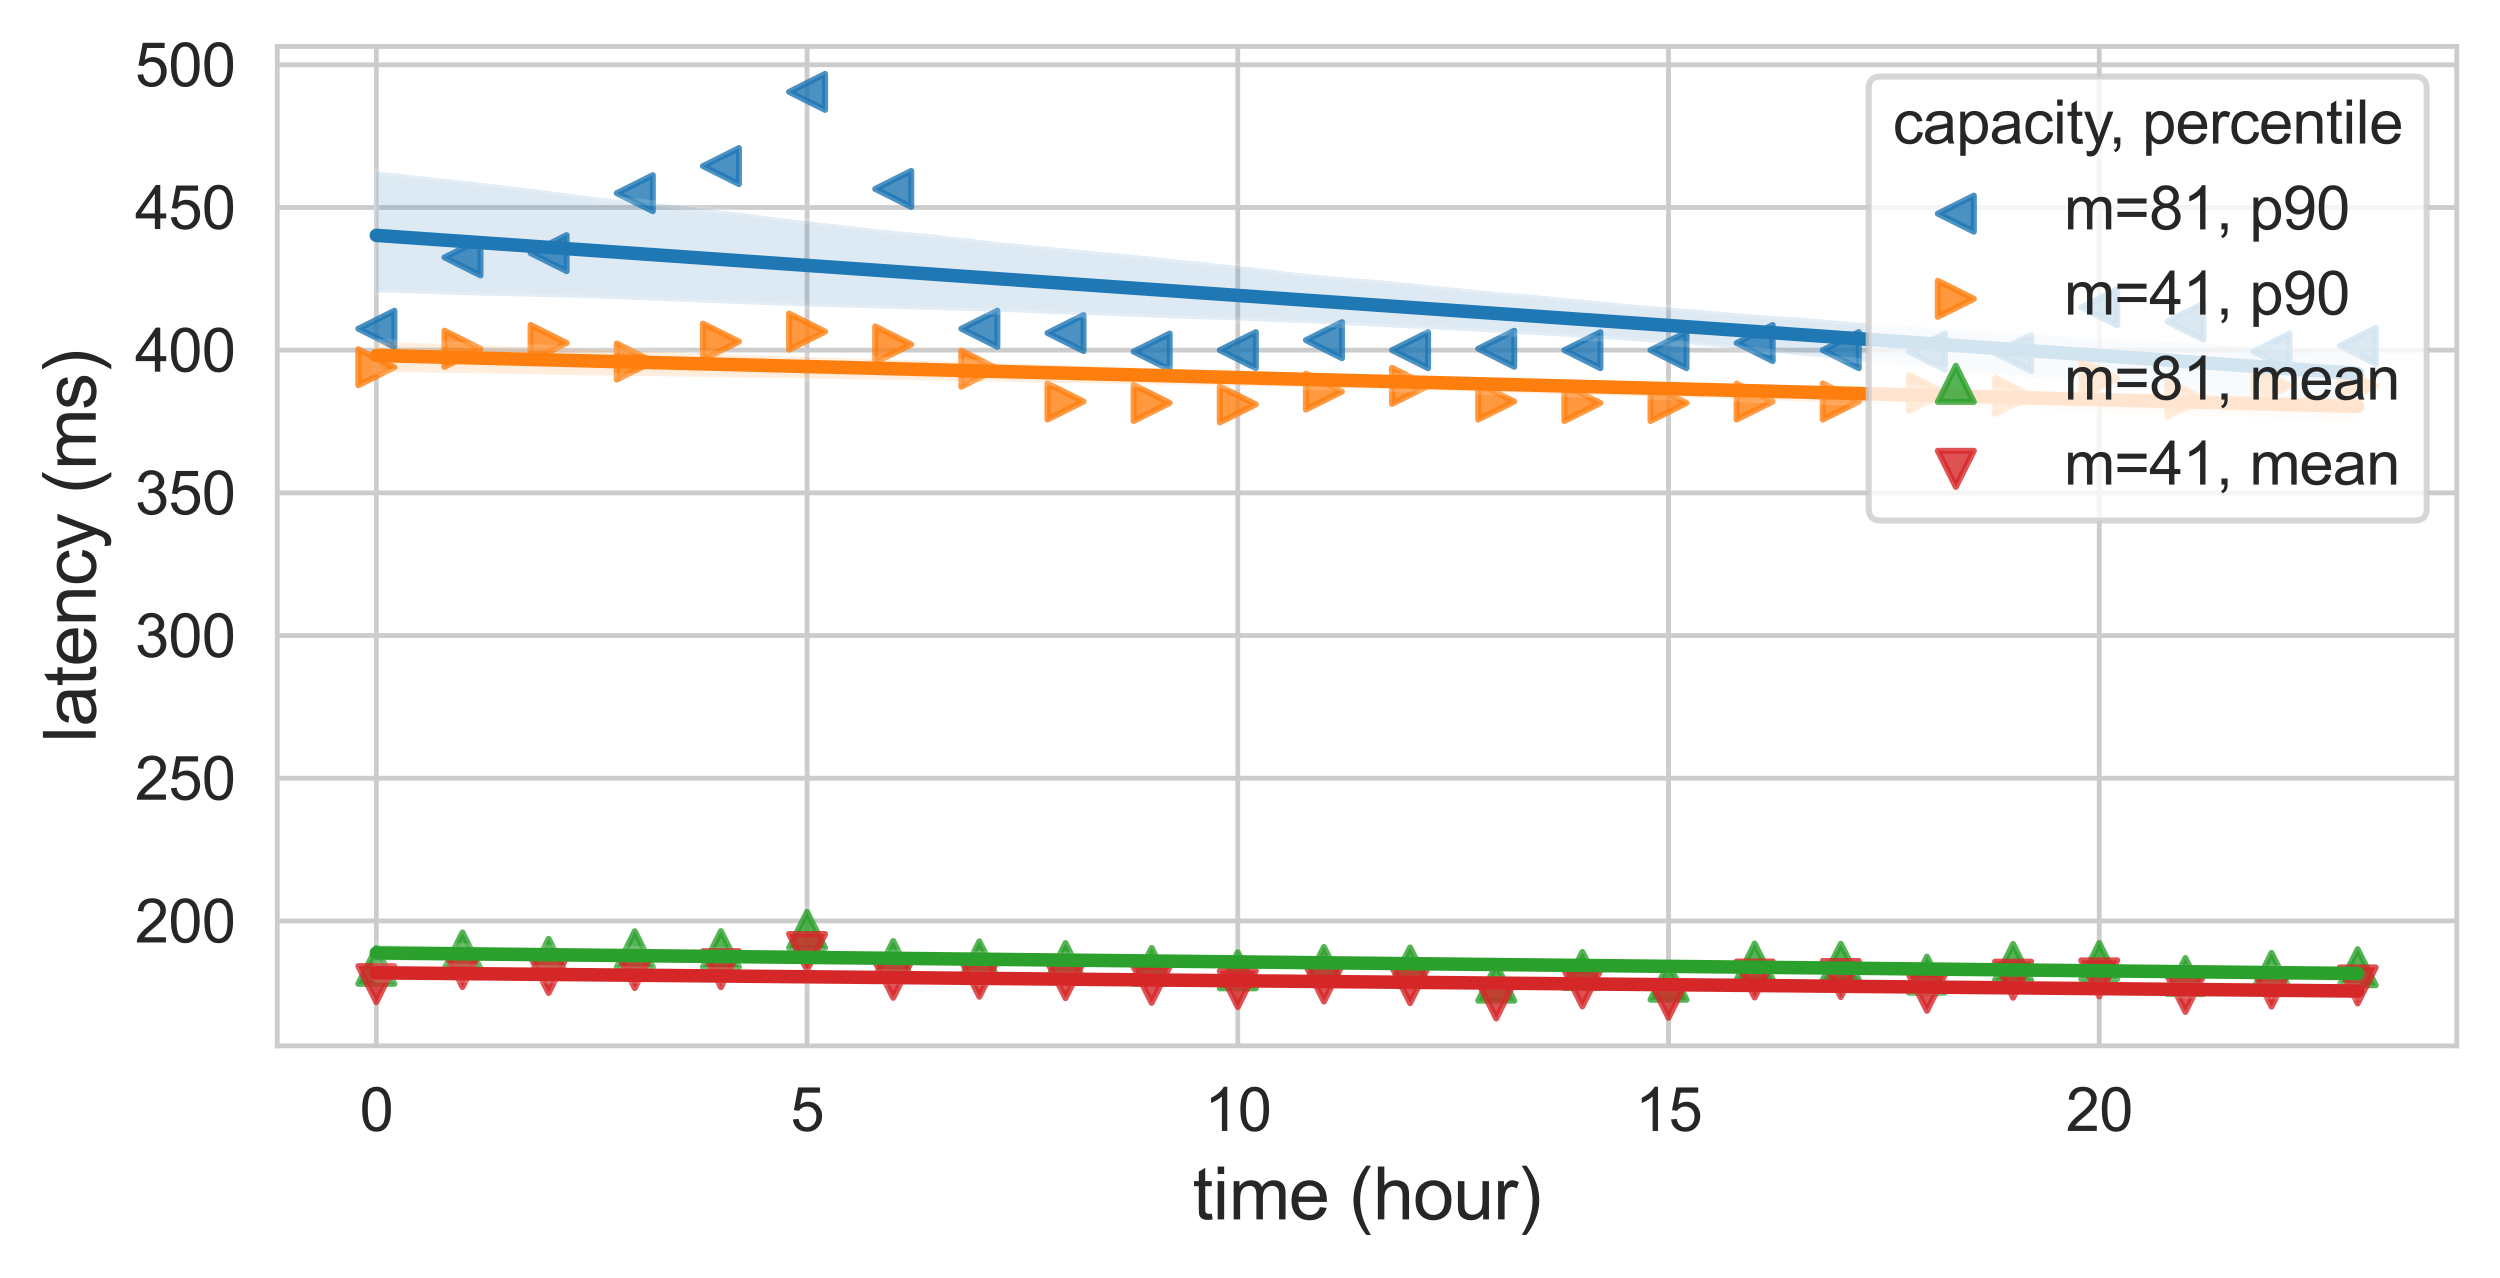 <?xml version="1.0" encoding="utf-8" standalone="no"?>
<!DOCTYPE svg PUBLIC "-//W3C//DTD SVG 1.1//EN"
  "http://www.w3.org/Graphics/SVG/1.1/DTD/svg11.dtd">
<svg xmlns:xlink="http://www.w3.org/1999/xlink" width="416.044pt" height="212.657pt" viewBox="0 0 416.044 212.657" xmlns="http://www.w3.org/2000/svg" version="1.1">
 <defs>
  <style type="text/css">*{stroke-linejoin: round; stroke-linecap: butt}</style>
 </defs>
 <g id="figure_1">
  <g id="patch_1">
   <path d="M 0 212.657 
L 416.044 212.657 
L 416.044 0 
L 0 0 
z
" style="fill: #ffffff"/>
  </g>
  <g id="axes_1">
   <g id="patch_2">
    <path d="M 46.144 174.051 
L 408.844 174.051 
L 408.844 7.731 
L 46.144 7.731 
z
" style="fill: #ffffff"/>
   </g>
   <g id="matplotlib.axis_1">
    <g id="xtick_1">
     <g id="line2d_1">
      <path d="M 62.63 174.051 
L 62.63 7.731 
" clip-path="url(#p407f65f553)" style="fill: none; stroke: #cccccc; stroke-width: 0.8; stroke-linecap: round"/>
     </g>
     <g id="text_1">
      <!-- 0 -->
      <g style="fill: #262626" transform="translate(59.85 188.209) scale(0.1 -0.1)">
       <defs>
        <path id="ArialMT-30" d="M 266 2259 
Q 266 3072 433 3567 
Q 600 4063 929 4331 
Q 1259 4600 1759 4600 
Q 2128 4600 2406 4451 
Q 2684 4303 2865 4023 
Q 3047 3744 3150 3342 
Q 3253 2941 3253 2259 
Q 3253 1453 3087 958 
Q 2922 463 2592 192 
Q 2263 -78 1759 -78 
Q 1097 -78 719 397 
Q 266 969 266 2259 
z
M 844 2259 
Q 844 1131 1108 757 
Q 1372 384 1759 384 
Q 2147 384 2411 759 
Q 2675 1134 2675 2259 
Q 2675 3391 2411 3762 
Q 2147 4134 1753 4134 
Q 1366 4134 1134 3806 
Q 844 3388 844 2259 
z
" transform="scale(0.016)"/>
       </defs>
       <use xlink:href="#ArialMT-30"/>
      </g>
     </g>
    </g>
    <g id="xtick_2">
     <g id="line2d_2">
      <path d="M 134.31 174.051 
L 134.31 7.731 
" clip-path="url(#p407f65f553)" style="fill: none; stroke: #cccccc; stroke-width: 0.8; stroke-linecap: round"/>
     </g>
     <g id="text_2">
      <!-- 5 -->
      <g style="fill: #262626" transform="translate(131.53 188.209) scale(0.1 -0.1)">
       <defs>
        <path id="ArialMT-35" d="M 266 1200 
L 856 1250 
Q 922 819 1161 601 
Q 1400 384 1738 384 
Q 2144 384 2425 690 
Q 2706 997 2706 1503 
Q 2706 1984 2436 2262 
Q 2166 2541 1728 2541 
Q 1456 2541 1237 2417 
Q 1019 2294 894 2097 
L 366 2166 
L 809 4519 
L 3088 4519 
L 3088 3981 
L 1259 3981 
L 1013 2750 
Q 1425 3038 1878 3038 
Q 2478 3038 2890 2622 
Q 3303 2206 3303 1553 
Q 3303 931 2941 478 
Q 2500 -78 1738 -78 
Q 1113 -78 717 272 
Q 322 622 266 1200 
z
" transform="scale(0.016)"/>
       </defs>
       <use xlink:href="#ArialMT-35"/>
      </g>
     </g>
    </g>
    <g id="xtick_3">
     <g id="line2d_3">
      <path d="M 205.99 174.051 
L 205.99 7.731 
" clip-path="url(#p407f65f553)" style="fill: none; stroke: #cccccc; stroke-width: 0.8; stroke-linecap: round"/>
     </g>
     <g id="text_3">
      <!-- 10 -->
      <g style="fill: #262626" transform="translate(200.429 188.209) scale(0.1 -0.1)">
       <defs>
        <path id="ArialMT-31" d="M 2384 0 
L 1822 0 
L 1822 3584 
Q 1619 3391 1289 3197 
Q 959 3003 697 2906 
L 697 3450 
Q 1169 3672 1522 3987 
Q 1875 4303 2022 4600 
L 2384 4600 
L 2384 0 
z
" transform="scale(0.016)"/>
       </defs>
       <use xlink:href="#ArialMT-31"/>
       <use xlink:href="#ArialMT-30" x="55.615"/>
      </g>
     </g>
    </g>
    <g id="xtick_4">
     <g id="line2d_4">
      <path d="M 277.67 174.051 
L 277.67 7.731 
" clip-path="url(#p407f65f553)" style="fill: none; stroke: #cccccc; stroke-width: 0.8; stroke-linecap: round"/>
     </g>
     <g id="text_4">
      <!-- 15 -->
      <g style="fill: #262626" transform="translate(272.109 188.209) scale(0.1 -0.1)">
       <use xlink:href="#ArialMT-31"/>
       <use xlink:href="#ArialMT-35" x="55.615"/>
      </g>
     </g>
    </g>
    <g id="xtick_5">
     <g id="line2d_5">
      <path d="M 349.35 174.051 
L 349.35 7.731 
" clip-path="url(#p407f65f553)" style="fill: none; stroke: #cccccc; stroke-width: 0.8; stroke-linecap: round"/>
     </g>
     <g id="text_5">
      <!-- 20 -->
      <g style="fill: #262626" transform="translate(343.789 188.209) scale(0.1 -0.1)">
       <defs>
        <path id="ArialMT-32" d="M 3222 541 
L 3222 0 
L 194 0 
Q 188 203 259 391 
Q 375 700 629 1000 
Q 884 1300 1366 1694 
Q 2113 2306 2375 2664 
Q 2638 3022 2638 3341 
Q 2638 3675 2398 3904 
Q 2159 4134 1775 4134 
Q 1369 4134 1125 3890 
Q 881 3647 878 3216 
L 300 3275 
Q 359 3922 746 4261 
Q 1134 4600 1788 4600 
Q 2447 4600 2831 4234 
Q 3216 3869 3216 3328 
Q 3216 3053 3103 2787 
Q 2991 2522 2730 2228 
Q 2469 1934 1863 1422 
Q 1356 997 1212 845 
Q 1069 694 975 541 
L 3222 541 
z
" transform="scale(0.016)"/>
       </defs>
       <use xlink:href="#ArialMT-32"/>
       <use xlink:href="#ArialMT-30" x="55.615"/>
      </g>
     </g>
    </g>
    <g id="text_6">
     <!-- time (hour) -->
     <g style="fill: #262626" transform="translate(198.49 202.932) scale(0.12 -0.12)">
      <defs>
       <path id="ArialMT-74" d="M 1650 503 
L 1731 6 
Q 1494 -44 1306 -44 
Q 1000 -44 831 53 
Q 663 150 594 308 
Q 525 466 525 972 
L 525 2881 
L 113 2881 
L 113 3319 
L 525 3319 
L 525 4141 
L 1084 4478 
L 1084 3319 
L 1650 3319 
L 1650 2881 
L 1084 2881 
L 1084 941 
Q 1084 700 1114 631 
Q 1144 563 1211 522 
Q 1278 481 1403 481 
Q 1497 481 1650 503 
z
" transform="scale(0.016)"/>
       <path id="ArialMT-69" d="M 425 3934 
L 425 4581 
L 988 4581 
L 988 3934 
L 425 3934 
z
M 425 0 
L 425 3319 
L 988 3319 
L 988 0 
L 425 0 
z
" transform="scale(0.016)"/>
       <path id="ArialMT-6d" d="M 422 0 
L 422 3319 
L 925 3319 
L 925 2853 
Q 1081 3097 1340 3245 
Q 1600 3394 1931 3394 
Q 2300 3394 2536 3241 
Q 2772 3088 2869 2813 
Q 3263 3394 3894 3394 
Q 4388 3394 4653 3120 
Q 4919 2847 4919 2278 
L 4919 0 
L 4359 0 
L 4359 2091 
Q 4359 2428 4304 2576 
Q 4250 2725 4106 2815 
Q 3963 2906 3769 2906 
Q 3419 2906 3187 2673 
Q 2956 2441 2956 1928 
L 2956 0 
L 2394 0 
L 2394 2156 
Q 2394 2531 2256 2718 
Q 2119 2906 1806 2906 
Q 1569 2906 1367 2781 
Q 1166 2656 1075 2415 
Q 984 2175 984 1722 
L 984 0 
L 422 0 
z
" transform="scale(0.016)"/>
       <path id="ArialMT-65" d="M 2694 1069 
L 3275 997 
Q 3138 488 2766 206 
Q 2394 -75 1816 -75 
Q 1088 -75 661 373 
Q 234 822 234 1631 
Q 234 2469 665 2931 
Q 1097 3394 1784 3394 
Q 2450 3394 2872 2941 
Q 3294 2488 3294 1666 
Q 3294 1616 3291 1516 
L 816 1516 
Q 847 969 1125 678 
Q 1403 388 1819 388 
Q 2128 388 2347 550 
Q 2566 713 2694 1069 
z
M 847 1978 
L 2700 1978 
Q 2663 2397 2488 2606 
Q 2219 2931 1791 2931 
Q 1403 2931 1139 2672 
Q 875 2413 847 1978 
z
" transform="scale(0.016)"/>
       <path id="ArialMT-20" transform="scale(0.016)"/>
       <path id="ArialMT-28" d="M 1497 -1347 
Q 1031 -759 709 28 
Q 388 816 388 1659 
Q 388 2403 628 3084 
Q 909 3875 1497 4659 
L 1900 4659 
Q 1522 4009 1400 3731 
Q 1209 3300 1100 2831 
Q 966 2247 966 1656 
Q 966 153 1900 -1347 
L 1497 -1347 
z
" transform="scale(0.016)"/>
       <path id="ArialMT-68" d="M 422 0 
L 422 4581 
L 984 4581 
L 984 2938 
Q 1378 3394 1978 3394 
Q 2347 3394 2619 3248 
Q 2891 3103 3008 2847 
Q 3125 2591 3125 2103 
L 3125 0 
L 2563 0 
L 2563 2103 
Q 2563 2525 2380 2717 
Q 2197 2909 1863 2909 
Q 1613 2909 1392 2779 
Q 1172 2650 1078 2428 
Q 984 2206 984 1816 
L 984 0 
L 422 0 
z
" transform="scale(0.016)"/>
       <path id="ArialMT-6f" d="M 213 1659 
Q 213 2581 725 3025 
Q 1153 3394 1769 3394 
Q 2453 3394 2887 2945 
Q 3322 2497 3322 1706 
Q 3322 1066 3130 698 
Q 2938 331 2570 128 
Q 2203 -75 1769 -75 
Q 1072 -75 642 372 
Q 213 819 213 1659 
z
M 791 1659 
Q 791 1022 1069 705 
Q 1347 388 1769 388 
Q 2188 388 2466 706 
Q 2744 1025 2744 1678 
Q 2744 2294 2464 2611 
Q 2184 2928 1769 2928 
Q 1347 2928 1069 2612 
Q 791 2297 791 1659 
z
" transform="scale(0.016)"/>
       <path id="ArialMT-75" d="M 2597 0 
L 2597 488 
Q 2209 -75 1544 -75 
Q 1250 -75 995 37 
Q 741 150 617 320 
Q 494 491 444 738 
Q 409 903 409 1263 
L 409 3319 
L 972 3319 
L 972 1478 
Q 972 1038 1006 884 
Q 1059 663 1231 536 
Q 1403 409 1656 409 
Q 1909 409 2131 539 
Q 2353 669 2445 892 
Q 2538 1116 2538 1541 
L 2538 3319 
L 3100 3319 
L 3100 0 
L 2597 0 
z
" transform="scale(0.016)"/>
       <path id="ArialMT-72" d="M 416 0 
L 416 3319 
L 922 3319 
L 922 2816 
Q 1116 3169 1280 3281 
Q 1444 3394 1641 3394 
Q 1925 3394 2219 3213 
L 2025 2691 
Q 1819 2813 1613 2813 
Q 1428 2813 1281 2702 
Q 1134 2591 1072 2394 
Q 978 2094 978 1738 
L 978 0 
L 416 0 
z
" transform="scale(0.016)"/>
       <path id="ArialMT-29" d="M 791 -1347 
L 388 -1347 
Q 1322 153 1322 1656 
Q 1322 2244 1188 2822 
Q 1081 3291 891 3722 
Q 769 4003 388 4659 
L 791 4659 
Q 1378 3875 1659 3084 
Q 1900 2403 1900 1659 
Q 1900 816 1576 28 
Q 1253 -759 791 -1347 
z
" transform="scale(0.016)"/>
      </defs>
      <use xlink:href="#ArialMT-74"/>
      <use xlink:href="#ArialMT-69" x="27.783"/>
      <use xlink:href="#ArialMT-6d" x="50"/>
      <use xlink:href="#ArialMT-65" x="133.301"/>
      <use xlink:href="#ArialMT-20" x="188.916"/>
      <use xlink:href="#ArialMT-28" x="216.699"/>
      <use xlink:href="#ArialMT-68" x="250"/>
      <use xlink:href="#ArialMT-6f" x="305.615"/>
      <use xlink:href="#ArialMT-75" x="361.23"/>
      <use xlink:href="#ArialMT-72" x="416.846"/>
      <use xlink:href="#ArialMT-29" x="450.146"/>
     </g>
    </g>
   </g>
   <g id="matplotlib.axis_2">
    <g id="ytick_1">
     <g id="line2d_6">
      <path d="M 46.144 153.259 
L 408.844 153.259 
" clip-path="url(#p407f65f553)" style="fill: none; stroke: #cccccc; stroke-width: 0.8; stroke-linecap: round"/>
     </g>
     <g id="text_7">
      <!-- 200 -->
      <g style="fill: #262626" transform="translate(22.461 156.838) scale(0.1 -0.1)">
       <use xlink:href="#ArialMT-32"/>
       <use xlink:href="#ArialMT-30" x="55.615"/>
       <use xlink:href="#ArialMT-30" x="111.23"/>
      </g>
     </g>
    </g>
    <g id="ytick_2">
     <g id="line2d_7">
      <path d="M 46.144 129.512 
L 408.844 129.512 
" clip-path="url(#p407f65f553)" style="fill: none; stroke: #cccccc; stroke-width: 0.8; stroke-linecap: round"/>
     </g>
     <g id="text_8">
      <!-- 250 -->
      <g style="fill: #262626" transform="translate(22.461 133.091) scale(0.1 -0.1)">
       <use xlink:href="#ArialMT-32"/>
       <use xlink:href="#ArialMT-35" x="55.615"/>
       <use xlink:href="#ArialMT-30" x="111.23"/>
      </g>
     </g>
    </g>
    <g id="ytick_3">
     <g id="line2d_8">
      <path d="M 46.144 105.766 
L 408.844 105.766 
" clip-path="url(#p407f65f553)" style="fill: none; stroke: #cccccc; stroke-width: 0.8; stroke-linecap: round"/>
     </g>
     <g id="text_9">
      <!-- 300 -->
      <g style="fill: #262626" transform="translate(22.461 109.345) scale(0.1 -0.1)">
       <defs>
        <path id="ArialMT-33" d="M 269 1209 
L 831 1284 
Q 928 806 1161 595 
Q 1394 384 1728 384 
Q 2125 384 2398 659 
Q 2672 934 2672 1341 
Q 2672 1728 2419 1979 
Q 2166 2231 1775 2231 
Q 1616 2231 1378 2169 
L 1441 2663 
Q 1497 2656 1531 2656 
Q 1891 2656 2178 2843 
Q 2466 3031 2466 3422 
Q 2466 3731 2256 3934 
Q 2047 4138 1716 4138 
Q 1388 4138 1169 3931 
Q 950 3725 888 3313 
L 325 3413 
Q 428 3978 793 4289 
Q 1159 4600 1703 4600 
Q 2078 4600 2393 4439 
Q 2709 4278 2876 4000 
Q 3044 3722 3044 3409 
Q 3044 3113 2884 2869 
Q 2725 2625 2413 2481 
Q 2819 2388 3044 2092 
Q 3269 1797 3269 1353 
Q 3269 753 2831 336 
Q 2394 -81 1725 -81 
Q 1122 -81 723 278 
Q 325 638 269 1209 
z
" transform="scale(0.016)"/>
       </defs>
       <use xlink:href="#ArialMT-33"/>
       <use xlink:href="#ArialMT-30" x="55.615"/>
       <use xlink:href="#ArialMT-30" x="111.23"/>
      </g>
     </g>
    </g>
    <g id="ytick_4">
     <g id="line2d_9">
      <path d="M 46.144 82.019 
L 408.844 82.019 
" clip-path="url(#p407f65f553)" style="fill: none; stroke: #cccccc; stroke-width: 0.8; stroke-linecap: round"/>
     </g>
     <g id="text_10">
      <!-- 350 -->
      <g style="fill: #262626" transform="translate(22.461 85.598) scale(0.1 -0.1)">
       <use xlink:href="#ArialMT-33"/>
       <use xlink:href="#ArialMT-35" x="55.615"/>
       <use xlink:href="#ArialMT-30" x="111.23"/>
      </g>
     </g>
    </g>
    <g id="ytick_5">
     <g id="line2d_10">
      <path d="M 46.144 58.272 
L 408.844 58.272 
" clip-path="url(#p407f65f553)" style="fill: none; stroke: #cccccc; stroke-width: 0.8; stroke-linecap: round"/>
     </g>
     <g id="text_11">
      <!-- 400 -->
      <g style="fill: #262626" transform="translate(22.461 61.851) scale(0.1 -0.1)">
       <defs>
        <path id="ArialMT-34" d="M 2069 0 
L 2069 1097 
L 81 1097 
L 81 1613 
L 2172 4581 
L 2631 4581 
L 2631 1613 
L 3250 1613 
L 3250 1097 
L 2631 1097 
L 2631 0 
L 2069 0 
z
M 2069 1613 
L 2069 3678 
L 634 1613 
L 2069 1613 
z
" transform="scale(0.016)"/>
       </defs>
       <use xlink:href="#ArialMT-34"/>
       <use xlink:href="#ArialMT-30" x="55.615"/>
       <use xlink:href="#ArialMT-30" x="111.23"/>
      </g>
     </g>
    </g>
    <g id="ytick_6">
     <g id="line2d_11">
      <path d="M 46.144 34.526 
L 408.844 34.526 
" clip-path="url(#p407f65f553)" style="fill: none; stroke: #cccccc; stroke-width: 0.8; stroke-linecap: round"/>
     </g>
     <g id="text_12">
      <!-- 450 -->
      <g style="fill: #262626" transform="translate(22.461 38.105) scale(0.1 -0.1)">
       <use xlink:href="#ArialMT-34"/>
       <use xlink:href="#ArialMT-35" x="55.615"/>
       <use xlink:href="#ArialMT-30" x="111.23"/>
      </g>
     </g>
    </g>
    <g id="ytick_7">
     <g id="line2d_12">
      <path d="M 46.144 10.779 
L 408.844 10.779 
" clip-path="url(#p407f65f553)" style="fill: none; stroke: #cccccc; stroke-width: 0.8; stroke-linecap: round"/>
     </g>
     <g id="text_13">
      <!-- 500 -->
      <g style="fill: #262626" transform="translate(22.461 14.358) scale(0.1 -0.1)">
       <use xlink:href="#ArialMT-35"/>
       <use xlink:href="#ArialMT-30" x="55.615"/>
       <use xlink:href="#ArialMT-30" x="111.23"/>
      </g>
     </g>
    </g>
    <g id="text_14">
     <!-- latency (ms) -->
     <g style="fill: #262626" transform="translate(15.936 123.561) rotate(-90) scale(0.12 -0.12)">
      <defs>
       <path id="ArialMT-6c" d="M 409 0 
L 409 4581 
L 972 4581 
L 972 0 
L 409 0 
z
" transform="scale(0.016)"/>
       <path id="ArialMT-61" d="M 2588 409 
Q 2275 144 1986 34 
Q 1697 -75 1366 -75 
Q 819 -75 525 192 
Q 231 459 231 875 
Q 231 1119 342 1320 
Q 453 1522 633 1644 
Q 813 1766 1038 1828 
Q 1203 1872 1538 1913 
Q 2219 1994 2541 2106 
Q 2544 2222 2544 2253 
Q 2544 2597 2384 2738 
Q 2169 2928 1744 2928 
Q 1347 2928 1158 2789 
Q 969 2650 878 2297 
L 328 2372 
Q 403 2725 575 2942 
Q 747 3159 1072 3276 
Q 1397 3394 1825 3394 
Q 2250 3394 2515 3294 
Q 2781 3194 2906 3042 
Q 3031 2891 3081 2659 
Q 3109 2516 3109 2141 
L 3109 1391 
Q 3109 606 3145 398 
Q 3181 191 3288 0 
L 2700 0 
Q 2613 175 2588 409 
z
M 2541 1666 
Q 2234 1541 1622 1453 
Q 1275 1403 1131 1340 
Q 988 1278 909 1158 
Q 831 1038 831 891 
Q 831 666 1001 516 
Q 1172 366 1500 366 
Q 1825 366 2078 508 
Q 2331 650 2450 897 
Q 2541 1088 2541 1459 
L 2541 1666 
z
" transform="scale(0.016)"/>
       <path id="ArialMT-6e" d="M 422 0 
L 422 3319 
L 928 3319 
L 928 2847 
Q 1294 3394 1984 3394 
Q 2284 3394 2536 3286 
Q 2788 3178 2913 3003 
Q 3038 2828 3088 2588 
Q 3119 2431 3119 2041 
L 3119 0 
L 2556 0 
L 2556 2019 
Q 2556 2363 2490 2533 
Q 2425 2703 2258 2804 
Q 2091 2906 1866 2906 
Q 1506 2906 1245 2678 
Q 984 2450 984 1813 
L 984 0 
L 422 0 
z
" transform="scale(0.016)"/>
       <path id="ArialMT-63" d="M 2588 1216 
L 3141 1144 
Q 3050 572 2676 248 
Q 2303 -75 1759 -75 
Q 1078 -75 664 370 
Q 250 816 250 1647 
Q 250 2184 428 2587 
Q 606 2991 970 3192 
Q 1334 3394 1763 3394 
Q 2303 3394 2647 3120 
Q 2991 2847 3088 2344 
L 2541 2259 
Q 2463 2594 2264 2762 
Q 2066 2931 1784 2931 
Q 1359 2931 1093 2626 
Q 828 2322 828 1663 
Q 828 994 1084 691 
Q 1341 388 1753 388 
Q 2084 388 2306 591 
Q 2528 794 2588 1216 
z
" transform="scale(0.016)"/>
       <path id="ArialMT-79" d="M 397 -1278 
L 334 -750 
Q 519 -800 656 -800 
Q 844 -800 956 -737 
Q 1069 -675 1141 -563 
Q 1194 -478 1313 -144 
Q 1328 -97 1363 -6 
L 103 3319 
L 709 3319 
L 1400 1397 
Q 1534 1031 1641 628 
Q 1738 1016 1872 1384 
L 2581 3319 
L 3144 3319 
L 1881 -56 
Q 1678 -603 1566 -809 
Q 1416 -1088 1222 -1217 
Q 1028 -1347 759 -1347 
Q 597 -1347 397 -1278 
z
" transform="scale(0.016)"/>
       <path id="ArialMT-73" d="M 197 991 
L 753 1078 
Q 800 744 1014 566 
Q 1228 388 1613 388 
Q 2000 388 2187 545 
Q 2375 703 2375 916 
Q 2375 1106 2209 1216 
Q 2094 1291 1634 1406 
Q 1016 1563 777 1677 
Q 538 1791 414 1992 
Q 291 2194 291 2438 
Q 291 2659 392 2848 
Q 494 3038 669 3163 
Q 800 3259 1026 3326 
Q 1253 3394 1513 3394 
Q 1903 3394 2198 3281 
Q 2494 3169 2634 2976 
Q 2775 2784 2828 2463 
L 2278 2388 
Q 2241 2644 2061 2787 
Q 1881 2931 1553 2931 
Q 1166 2931 1000 2803 
Q 834 2675 834 2503 
Q 834 2394 903 2306 
Q 972 2216 1119 2156 
Q 1203 2125 1616 2013 
Q 2213 1853 2448 1751 
Q 2684 1650 2818 1456 
Q 2953 1263 2953 975 
Q 2953 694 2789 445 
Q 2625 197 2315 61 
Q 2006 -75 1616 -75 
Q 969 -75 630 194 
Q 291 463 197 991 
z
" transform="scale(0.016)"/>
      </defs>
      <use xlink:href="#ArialMT-6c"/>
      <use xlink:href="#ArialMT-61" x="22.217"/>
      <use xlink:href="#ArialMT-74" x="77.832"/>
      <use xlink:href="#ArialMT-65" x="105.615"/>
      <use xlink:href="#ArialMT-6e" x="161.23"/>
      <use xlink:href="#ArialMT-63" x="216.846"/>
      <use xlink:href="#ArialMT-79" x="266.846"/>
      <use xlink:href="#ArialMT-20" x="316.846"/>
      <use xlink:href="#ArialMT-28" x="344.629"/>
      <use xlink:href="#ArialMT-6d" x="377.93"/>
      <use xlink:href="#ArialMT-73" x="461.23"/>
      <use xlink:href="#ArialMT-29" x="511.23"/>
     </g>
    </g>
   </g>
   <g id="PathCollection_1">
    <defs>
     <path id="m5d18fc0c70" d="M -3 -0 
L 3 3 
L 3 -3 
z
" style="stroke: #1f77b4; stroke-opacity: 0.8"/>
    </defs>
    <g clip-path="url(#p407f65f553)">
     <use xlink:href="#m5d18fc0c70" x="62.63" y="54.71" style="fill: #1f77b4; fill-opacity: 0.8; stroke: #1f77b4; stroke-opacity: 0.8"/>
     <use xlink:href="#m5d18fc0c70" x="76.966" y="42.837" style="fill: #1f77b4; fill-opacity: 0.8; stroke: #1f77b4; stroke-opacity: 0.8"/>
     <use xlink:href="#m5d18fc0c70" x="91.302" y="42.125" style="fill: #1f77b4; fill-opacity: 0.8; stroke: #1f77b4; stroke-opacity: 0.8"/>
     <use xlink:href="#m5d18fc0c70" x="105.638" y="32.151" style="fill: #1f77b4; fill-opacity: 0.8; stroke: #1f77b4; stroke-opacity: 0.8"/>
     <use xlink:href="#m5d18fc0c70" x="119.974" y="27.639" style="fill: #1f77b4; fill-opacity: 0.8; stroke: #1f77b4; stroke-opacity: 0.8"/>
     <use xlink:href="#m5d18fc0c70" x="134.31" y="15.291" style="fill: #1f77b4; fill-opacity: 0.8; stroke: #1f77b4; stroke-opacity: 0.8"/>
     <use xlink:href="#m5d18fc0c70" x="148.646" y="31.439" style="fill: #1f77b4; fill-opacity: 0.8; stroke: #1f77b4; stroke-opacity: 0.8"/>
     <use xlink:href="#m5d18fc0c70" x="162.982" y="54.71" style="fill: #1f77b4; fill-opacity: 0.8; stroke: #1f77b4; stroke-opacity: 0.8"/>
     <use xlink:href="#m5d18fc0c70" x="177.318" y="55.423" style="fill: #1f77b4; fill-opacity: 0.8; stroke: #1f77b4; stroke-opacity: 0.8"/>
     <use xlink:href="#m5d18fc0c70" x="191.654" y="58.51" style="fill: #1f77b4; fill-opacity: 0.8; stroke: #1f77b4; stroke-opacity: 0.8"/>
     <use xlink:href="#m5d18fc0c70" x="205.99" y="58.272" style="fill: #1f77b4; fill-opacity: 0.8; stroke: #1f77b4; stroke-opacity: 0.8"/>
     <use xlink:href="#m5d18fc0c70" x="220.326" y="56.61" style="fill: #1f77b4; fill-opacity: 0.8; stroke: #1f77b4; stroke-opacity: 0.8"/>
     <use xlink:href="#m5d18fc0c70" x="234.662" y="58.272" style="fill: #1f77b4; fill-opacity: 0.8; stroke: #1f77b4; stroke-opacity: 0.8"/>
     <use xlink:href="#m5d18fc0c70" x="248.998" y="58.035" style="fill: #1f77b4; fill-opacity: 0.8; stroke: #1f77b4; stroke-opacity: 0.8"/>
     <use xlink:href="#m5d18fc0c70" x="263.334" y="58.272" style="fill: #1f77b4; fill-opacity: 0.8; stroke: #1f77b4; stroke-opacity: 0.8"/>
     <use xlink:href="#m5d18fc0c70" x="277.67" y="58.272" style="fill: #1f77b4; fill-opacity: 0.8; stroke: #1f77b4; stroke-opacity: 0.8"/>
     <use xlink:href="#m5d18fc0c70" x="292.006" y="57.085" style="fill: #1f77b4; fill-opacity: 0.8; stroke: #1f77b4; stroke-opacity: 0.8"/>
     <use xlink:href="#m5d18fc0c70" x="306.342" y="58.272" style="fill: #1f77b4; fill-opacity: 0.8; stroke: #1f77b4; stroke-opacity: 0.8"/>
     <use xlink:href="#m5d18fc0c70" x="320.678" y="58.51" style="fill: #1f77b4; fill-opacity: 0.8; stroke: #1f77b4; stroke-opacity: 0.8"/>
     <use xlink:href="#m5d18fc0c70" x="335.014" y="58.747" style="fill: #1f77b4; fill-opacity: 0.8; stroke: #1f77b4; stroke-opacity: 0.8"/>
     <use xlink:href="#m5d18fc0c70" x="349.35" y="51.148" style="fill: #1f77b4; fill-opacity: 0.8; stroke: #1f77b4; stroke-opacity: 0.8"/>
     <use xlink:href="#m5d18fc0c70" x="363.686" y="53.523" style="fill: #1f77b4; fill-opacity: 0.8; stroke: #1f77b4; stroke-opacity: 0.8"/>
     <use xlink:href="#m5d18fc0c70" x="378.022" y="58.51" style="fill: #1f77b4; fill-opacity: 0.8; stroke: #1f77b4; stroke-opacity: 0.8"/>
     <use xlink:href="#m5d18fc0c70" x="392.358" y="57.56" style="fill: #1f77b4; fill-opacity: 0.8; stroke: #1f77b4; stroke-opacity: 0.8"/>
    </g>
   </g>
   <g id="PolyCollection_1">
    <defs>
     <path id="mc4d6269b15" d="M 62.63 -184.122 
L 62.63 -164.019 
L 65.961 -163.91 
L 69.292 -163.801 
L 72.622 -163.692 
L 75.953 -163.582 
L 79.283 -163.499 
L 82.614 -163.418 
L 85.944 -163.337 
L 89.275 -163.257 
L 92.606 -163.176 
L 95.936 -163.095 
L 99.267 -163.004 
L 102.597 -162.872 
L 105.928 -162.741 
L 109.259 -162.61 
L 112.589 -162.478 
L 115.92 -162.346 
L 119.25 -162.213 
L 122.581 -162.08 
L 125.911 -161.948 
L 129.242 -161.822 
L 132.573 -161.712 
L 135.903 -161.615 
L 139.234 -161.522 
L 142.564 -161.43 
L 145.895 -161.337 
L 149.225 -161.245 
L 152.556 -161.152 
L 155.887 -161.06 
L 159.217 -160.968 
L 162.548 -160.875 
L 165.878 -160.783 
L 169.209 -160.671 
L 172.54 -160.523 
L 175.87 -160.375 
L 179.201 -160.259 
L 182.531 -160.186 
L 185.862 -160.055 
L 189.192 -159.921 
L 192.523 -159.788 
L 195.854 -159.654 
L 199.184 -159.534 
L 202.515 -159.467 
L 205.845 -159.342 
L 209.176 -159.189 
L 212.506 -159.073 
L 215.837 -158.963 
L 219.168 -158.816 
L 222.498 -158.642 
L 225.829 -158.464 
L 229.159 -158.312 
L 232.49 -158.122 
L 235.821 -157.948 
L 239.151 -157.806 
L 242.482 -157.651 
L 245.812 -157.479 
L 249.143 -157.284 
L 252.473 -157.082 
L 255.804 -156.908 
L 259.135 -156.698 
L 262.465 -156.508 
L 265.796 -156.327 
L 269.126 -156.104 
L 272.457 -155.87 
L 275.787 -155.631 
L 279.118 -155.495 
L 282.449 -155.231 
L 285.779 -154.929 
L 289.11 -154.646 
L 292.44 -154.303 
L 295.771 -153.958 
L 299.102 -153.564 
L 302.432 -153.263 
L 305.763 -152.934 
L 309.093 -152.582 
L 312.424 -152.232 
L 315.754 -151.962 
L 319.085 -151.68 
L 322.416 -151.363 
L 325.746 -150.934 
L 329.077 -150.578 
L 332.407 -150.306 
L 335.738 -150.034 
L 339.068 -149.762 
L 342.399 -149.462 
L 345.73 -149.136 
L 349.06 -148.771 
L 352.391 -148.401 
L 355.721 -148.032 
L 359.052 -147.664 
L 362.382 -147.296 
L 365.713 -146.942 
L 369.044 -146.625 
L 372.374 -146.258 
L 375.705 -145.868 
L 379.035 -145.478 
L 382.366 -145.078 
L 385.697 -144.675 
L 389.027 -144.258 
L 392.358 -143.907 
L 392.358 -154.062 
L 392.358 -154.062 
L 389.027 -154.259 
L 385.697 -154.456 
L 382.366 -154.653 
L 379.035 -154.794 
L 375.705 -154.983 
L 372.374 -155.096 
L 369.044 -155.277 
L 365.713 -155.459 
L 362.382 -155.642 
L 359.052 -155.824 
L 355.721 -155.992 
L 352.391 -156.174 
L 349.06 -156.378 
L 345.73 -156.582 
L 342.399 -156.785 
L 339.068 -156.992 
L 335.738 -157.223 
L 332.407 -157.401 
L 329.077 -157.605 
L 325.746 -157.83 
L 322.416 -158.07 
L 319.085 -158.304 
L 315.754 -158.532 
L 312.424 -158.769 
L 309.093 -159.012 
L 305.763 -159.269 
L 302.432 -159.567 
L 299.102 -159.844 
L 295.771 -160.02 
L 292.44 -160.265 
L 289.11 -160.545 
L 285.779 -160.825 
L 282.449 -161.104 
L 279.118 -161.351 
L 275.787 -161.665 
L 272.457 -161.929 
L 269.126 -162.224 
L 265.796 -162.566 
L 262.465 -162.859 
L 259.135 -163.171 
L 255.804 -163.513 
L 252.473 -163.782 
L 249.143 -164.045 
L 245.812 -164.399 
L 242.482 -164.711 
L 239.151 -165.023 
L 235.821 -165.39 
L 232.49 -165.751 
L 229.159 -166.032 
L 225.829 -166.311 
L 222.498 -166.593 
L 219.168 -166.891 
L 215.837 -167.249 
L 212.506 -167.649 
L 209.176 -168.047 
L 205.845 -168.419 
L 202.515 -168.772 
L 199.184 -169.135 
L 195.854 -169.458 
L 192.523 -169.833 
L 189.192 -170.162 
L 185.862 -170.487 
L 182.531 -170.805 
L 179.201 -171.123 
L 175.87 -171.441 
L 172.54 -171.759 
L 169.209 -172.077 
L 165.878 -172.395 
L 162.548 -172.799 
L 159.217 -173.15 
L 155.887 -173.567 
L 152.556 -173.875 
L 149.225 -174.176 
L 145.895 -174.51 
L 142.564 -174.901 
L 139.234 -175.29 
L 135.903 -175.68 
L 132.573 -176.069 
L 129.242 -176.46 
L 125.911 -176.883 
L 122.581 -177.316 
L 119.25 -177.663 
L 115.92 -178.027 
L 112.589 -178.416 
L 109.259 -178.805 
L 105.928 -179.122 
L 102.597 -179.438 
L 99.267 -179.822 
L 95.936 -180.259 
L 92.606 -180.695 
L 89.275 -181.132 
L 85.944 -181.544 
L 82.614 -181.936 
L 79.283 -182.326 
L 75.953 -182.694 
L 72.622 -183.055 
L 69.292 -183.411 
L 65.961 -183.767 
L 62.63 -184.122 
z
" style="stroke: #ffffff; stroke-opacity: 0.15"/>
    </defs>
    <g clip-path="url(#p407f65f553)">
     <use xlink:href="#mc4d6269b15" x="0" y="212.657" style="fill: #1f77b4; fill-opacity: 0.15; stroke: #ffffff; stroke-opacity: 0.15"/>
    </g>
   </g>
   <g id="PathCollection_2">
    <defs>
     <path id="m00b8edae30" d="M 3 0 
L -3 -3 
L -3 3 
z
" style="stroke: #ff7f0e; stroke-opacity: 0.8"/>
    </defs>
    <g clip-path="url(#p407f65f553)">
     <use xlink:href="#m00b8edae30" x="62.63" y="61.122" style="fill: #ff7f0e; fill-opacity: 0.8; stroke: #ff7f0e; stroke-opacity: 0.8"/>
     <use xlink:href="#m00b8edae30" x="76.966" y="58.035" style="fill: #ff7f0e; fill-opacity: 0.8; stroke: #ff7f0e; stroke-opacity: 0.8"/>
     <use xlink:href="#m00b8edae30" x="91.302" y="57.085" style="fill: #ff7f0e; fill-opacity: 0.8; stroke: #ff7f0e; stroke-opacity: 0.8"/>
     <use xlink:href="#m00b8edae30" x="105.638" y="60.172" style="fill: #ff7f0e; fill-opacity: 0.8; stroke: #ff7f0e; stroke-opacity: 0.8"/>
     <use xlink:href="#m00b8edae30" x="119.974" y="56.848" style="fill: #ff7f0e; fill-opacity: 0.8; stroke: #ff7f0e; stroke-opacity: 0.8"/>
     <use xlink:href="#m00b8edae30" x="134.31" y="55.185" style="fill: #ff7f0e; fill-opacity: 0.8; stroke: #ff7f0e; stroke-opacity: 0.8"/>
     <use xlink:href="#m00b8edae30" x="148.646" y="57.322" style="fill: #ff7f0e; fill-opacity: 0.8; stroke: #ff7f0e; stroke-opacity: 0.8"/>
     <use xlink:href="#m00b8edae30" x="162.982" y="61.359" style="fill: #ff7f0e; fill-opacity: 0.8; stroke: #ff7f0e; stroke-opacity: 0.8"/>
     <use xlink:href="#m00b8edae30" x="177.318" y="66.821" style="fill: #ff7f0e; fill-opacity: 0.8; stroke: #ff7f0e; stroke-opacity: 0.8"/>
     <use xlink:href="#m00b8edae30" x="191.654" y="67.059" style="fill: #ff7f0e; fill-opacity: 0.8; stroke: #ff7f0e; stroke-opacity: 0.8"/>
     <use xlink:href="#m00b8edae30" x="205.99" y="67.296" style="fill: #ff7f0e; fill-opacity: 0.8; stroke: #ff7f0e; stroke-opacity: 0.8"/>
     <use xlink:href="#m00b8edae30" x="220.326" y="65.159" style="fill: #ff7f0e; fill-opacity: 0.8; stroke: #ff7f0e; stroke-opacity: 0.8"/>
     <use xlink:href="#m00b8edae30" x="234.662" y="64.209" style="fill: #ff7f0e; fill-opacity: 0.8; stroke: #ff7f0e; stroke-opacity: 0.8"/>
     <use xlink:href="#m00b8edae30" x="248.998" y="66.821" style="fill: #ff7f0e; fill-opacity: 0.8; stroke: #ff7f0e; stroke-opacity: 0.8"/>
     <use xlink:href="#m00b8edae30" x="263.334" y="67.059" style="fill: #ff7f0e; fill-opacity: 0.8; stroke: #ff7f0e; stroke-opacity: 0.8"/>
     <use xlink:href="#m00b8edae30" x="277.67" y="67.059" style="fill: #ff7f0e; fill-opacity: 0.8; stroke: #ff7f0e; stroke-opacity: 0.8"/>
     <use xlink:href="#m00b8edae30" x="292.006" y="66.821" style="fill: #ff7f0e; fill-opacity: 0.8; stroke: #ff7f0e; stroke-opacity: 0.8"/>
     <use xlink:href="#m00b8edae30" x="306.342" y="66.821" style="fill: #ff7f0e; fill-opacity: 0.8; stroke: #ff7f0e; stroke-opacity: 0.8"/>
     <use xlink:href="#m00b8edae30" x="320.678" y="65.396" style="fill: #ff7f0e; fill-opacity: 0.8; stroke: #ff7f0e; stroke-opacity: 0.8"/>
     <use xlink:href="#m00b8edae30" x="335.014" y="65.871" style="fill: #ff7f0e; fill-opacity: 0.8; stroke: #ff7f0e; stroke-opacity: 0.8"/>
     <use xlink:href="#m00b8edae30" x="349.35" y="63.022" style="fill: #ff7f0e; fill-opacity: 0.8; stroke: #ff7f0e; stroke-opacity: 0.8"/>
     <use xlink:href="#m00b8edae30" x="363.686" y="66.346" style="fill: #ff7f0e; fill-opacity: 0.8; stroke: #ff7f0e; stroke-opacity: 0.8"/>
     <use xlink:href="#m00b8edae30" x="378.022" y="64.209" style="fill: #ff7f0e; fill-opacity: 0.8; stroke: #ff7f0e; stroke-opacity: 0.8"/>
     <use xlink:href="#m00b8edae30" x="392.358" y="64.209" style="fill: #ff7f0e; fill-opacity: 0.8; stroke: #ff7f0e; stroke-opacity: 0.8"/>
    </g>
   </g>
   <g id="PolyCollection_2">
    <defs>
     <path id="m76d32e20bb" d="M 62.63 -155.791 
L 62.63 -150.78 
L 65.961 -150.737 
L 69.292 -150.685 
L 72.622 -150.634 
L 75.953 -150.574 
L 79.283 -150.515 
L 82.614 -150.455 
L 85.944 -150.396 
L 89.275 -150.336 
L 92.606 -150.277 
L 95.936 -150.228 
L 99.267 -150.184 
L 102.597 -150.128 
L 105.928 -150.087 
L 109.259 -150.046 
L 112.589 -149.998 
L 115.92 -149.943 
L 119.25 -149.888 
L 122.581 -149.835 
L 125.911 -149.789 
L 129.242 -149.741 
L 132.573 -149.694 
L 135.903 -149.646 
L 139.234 -149.598 
L 142.564 -149.545 
L 145.895 -149.481 
L 149.225 -149.418 
L 152.556 -149.355 
L 155.887 -149.291 
L 159.217 -149.229 
L 162.548 -149.198 
L 165.878 -149.155 
L 169.209 -149.084 
L 172.54 -149.013 
L 175.87 -148.953 
L 179.201 -148.898 
L 182.531 -148.843 
L 185.862 -148.798 
L 189.192 -148.748 
L 192.523 -148.704 
L 195.854 -148.648 
L 199.184 -148.589 
L 202.515 -148.515 
L 205.845 -148.449 
L 209.176 -148.345 
L 212.506 -148.307 
L 215.837 -148.273 
L 219.168 -148.206 
L 222.498 -148.136 
L 225.829 -148.058 
L 229.159 -147.978 
L 232.49 -147.89 
L 235.821 -147.804 
L 239.151 -147.7 
L 242.482 -147.588 
L 245.812 -147.472 
L 249.143 -147.375 
L 252.473 -147.288 
L 255.804 -147.193 
L 259.135 -147.088 
L 262.465 -146.995 
L 265.796 -146.919 
L 269.126 -146.811 
L 272.457 -146.711 
L 275.787 -146.625 
L 279.118 -146.569 
L 282.449 -146.466 
L 285.779 -146.378 
L 289.11 -146.244 
L 292.44 -146.11 
L 295.771 -146.021 
L 299.102 -145.916 
L 302.432 -145.828 
L 305.763 -145.716 
L 309.093 -145.584 
L 312.424 -145.451 
L 315.754 -145.332 
L 319.085 -145.225 
L 322.416 -145.115 
L 325.746 -144.988 
L 329.077 -144.867 
L 332.407 -144.754 
L 335.738 -144.634 
L 339.068 -144.518 
L 342.399 -144.4 
L 345.73 -144.268 
L 349.06 -144.138 
L 352.391 -144.008 
L 355.721 -143.882 
L 359.052 -143.777 
L 362.382 -143.65 
L 365.713 -143.52 
L 369.044 -143.385 
L 372.374 -143.261 
L 375.705 -143.135 
L 379.035 -143.03 
L 382.366 -142.915 
L 385.697 -142.788 
L 389.027 -142.662 
L 392.358 -142.536 
L 392.358 -146.524 
L 392.358 -146.524 
L 389.027 -146.577 
L 385.697 -146.64 
L 382.366 -146.717 
L 379.035 -146.774 
L 375.705 -146.831 
L 372.374 -146.895 
L 369.044 -146.957 
L 365.713 -147.021 
L 362.382 -147.087 
L 359.052 -147.156 
L 355.721 -147.239 
L 352.391 -147.307 
L 349.06 -147.375 
L 345.73 -147.45 
L 342.399 -147.51 
L 339.068 -147.577 
L 335.738 -147.662 
L 332.407 -147.755 
L 329.077 -147.826 
L 325.746 -147.899 
L 322.416 -147.965 
L 319.085 -148.032 
L 315.754 -148.113 
L 312.424 -148.193 
L 309.093 -148.274 
L 305.763 -148.345 
L 302.432 -148.422 
L 299.102 -148.507 
L 295.771 -148.581 
L 292.44 -148.669 
L 289.11 -148.75 
L 285.779 -148.831 
L 282.449 -148.912 
L 279.118 -148.993 
L 275.787 -149.074 
L 272.457 -149.155 
L 269.126 -149.236 
L 265.796 -149.311 
L 262.465 -149.398 
L 259.135 -149.486 
L 255.804 -149.57 
L 252.473 -149.651 
L 249.143 -149.738 
L 245.812 -149.824 
L 242.482 -149.917 
L 239.151 -149.986 
L 235.821 -150.076 
L 232.49 -150.153 
L 229.159 -150.264 
L 225.829 -150.356 
L 222.498 -150.442 
L 219.168 -150.533 
L 215.837 -150.632 
L 212.506 -150.726 
L 209.176 -150.828 
L 205.845 -150.917 
L 202.515 -151.029 
L 199.184 -151.142 
L 195.854 -151.23 
L 192.523 -151.333 
L 189.192 -151.442 
L 185.862 -151.556 
L 182.531 -151.663 
L 179.201 -151.777 
L 175.87 -151.892 
L 172.54 -151.986 
L 169.209 -152.094 
L 165.878 -152.203 
L 162.548 -152.312 
L 159.217 -152.42 
L 155.887 -152.538 
L 152.556 -152.651 
L 149.225 -152.759 
L 145.895 -152.875 
L 142.564 -152.988 
L 139.234 -153.101 
L 135.903 -153.218 
L 132.573 -153.326 
L 129.242 -153.439 
L 125.911 -153.551 
L 122.581 -153.664 
L 119.25 -153.774 
L 115.92 -153.89 
L 112.589 -154.005 
L 109.259 -154.117 
L 105.928 -154.275 
L 102.597 -154.394 
L 99.267 -154.511 
L 95.936 -154.627 
L 92.606 -154.731 
L 89.275 -154.832 
L 85.944 -154.946 
L 82.614 -155.079 
L 79.283 -155.184 
L 75.953 -155.295 
L 72.622 -155.429 
L 69.292 -155.562 
L 65.961 -155.678 
L 62.63 -155.791 
z
" style="stroke: #ffffff; stroke-opacity: 0.15"/>
    </defs>
    <g clip-path="url(#p407f65f553)">
     <use xlink:href="#m76d32e20bb" x="0" y="212.657" style="fill: #ff7f0e; fill-opacity: 0.15; stroke: #ffffff; stroke-opacity: 0.15"/>
    </g>
   </g>
   <g id="PathCollection_3">
    <defs>
     <path id="m6acfd943e1" d="M 0 -3 
L -3 3 
L 3 3 
z
" style="stroke: #2ca02c; stroke-opacity: 0.8"/>
    </defs>
    <g clip-path="url(#p407f65f553)">
     <use xlink:href="#m6acfd943e1" x="62.63" y="160.72" style="fill: #2ca02c; fill-opacity: 0.8; stroke: #2ca02c; stroke-opacity: 0.8"/>
     <use xlink:href="#m6acfd943e1" x="76.966" y="158.179" style="fill: #2ca02c; fill-opacity: 0.8; stroke: #2ca02c; stroke-opacity: 0.8"/>
     <use xlink:href="#m6acfd943e1" x="91.302" y="159.234" style="fill: #2ca02c; fill-opacity: 0.8; stroke: #2ca02c; stroke-opacity: 0.8"/>
     <use xlink:href="#m6acfd943e1" x="105.638" y="157.97" style="fill: #2ca02c; fill-opacity: 0.8; stroke: #2ca02c; stroke-opacity: 0.8"/>
     <use xlink:href="#m6acfd943e1" x="119.974" y="157.947" style="fill: #2ca02c; fill-opacity: 0.8; stroke: #2ca02c; stroke-opacity: 0.8"/>
     <use xlink:href="#m6acfd943e1" x="134.31" y="154.76" style="fill: #2ca02c; fill-opacity: 0.8; stroke: #2ca02c; stroke-opacity: 0.8"/>
     <use xlink:href="#m6acfd943e1" x="148.646" y="159.595" style="fill: #2ca02c; fill-opacity: 0.8; stroke: #2ca02c; stroke-opacity: 0.8"/>
     <use xlink:href="#m6acfd943e1" x="162.982" y="159.666" style="fill: #2ca02c; fill-opacity: 0.8; stroke: #2ca02c; stroke-opacity: 0.8"/>
     <use xlink:href="#m6acfd943e1" x="177.318" y="159.951" style="fill: #2ca02c; fill-opacity: 0.8; stroke: #2ca02c; stroke-opacity: 0.8"/>
     <use xlink:href="#m6acfd943e1" x="191.654" y="160.758" style="fill: #2ca02c; fill-opacity: 0.8; stroke: #2ca02c; stroke-opacity: 0.8"/>
     <use xlink:href="#m6acfd943e1" x="205.99" y="161.471" style="fill: #2ca02c; fill-opacity: 0.8; stroke: #2ca02c; stroke-opacity: 0.8"/>
     <use xlink:href="#m6acfd943e1" x="220.326" y="160.592" style="fill: #2ca02c; fill-opacity: 0.8; stroke: #2ca02c; stroke-opacity: 0.8"/>
     <use xlink:href="#m6acfd943e1" x="234.662" y="160.668" style="fill: #2ca02c; fill-opacity: 0.8; stroke: #2ca02c; stroke-opacity: 0.8"/>
     <use xlink:href="#m6acfd943e1" x="248.998" y="163.532" style="fill: #2ca02c; fill-opacity: 0.8; stroke: #2ca02c; stroke-opacity: 0.8"/>
     <use xlink:href="#m6acfd943e1" x="263.334" y="161.428" style="fill: #2ca02c; fill-opacity: 0.8; stroke: #2ca02c; stroke-opacity: 0.8"/>
     <use xlink:href="#m6acfd943e1" x="277.67" y="163.37" style="fill: #2ca02c; fill-opacity: 0.8; stroke: #2ca02c; stroke-opacity: 0.8"/>
     <use xlink:href="#m6acfd943e1" x="292.006" y="160.027" style="fill: #2ca02c; fill-opacity: 0.8; stroke: #2ca02c; stroke-opacity: 0.8"/>
     <use xlink:href="#m6acfd943e1" x="306.342" y="160.06" style="fill: #2ca02c; fill-opacity: 0.8; stroke: #2ca02c; stroke-opacity: 0.8"/>
     <use xlink:href="#m6acfd943e1" x="320.678" y="162.197" style="fill: #2ca02c; fill-opacity: 0.8; stroke: #2ca02c; stroke-opacity: 0.8"/>
     <use xlink:href="#m6acfd943e1" x="335.014" y="160.084" style="fill: #2ca02c; fill-opacity: 0.8; stroke: #2ca02c; stroke-opacity: 0.8"/>
     <use xlink:href="#m6acfd943e1" x="349.35" y="159.918" style="fill: #2ca02c; fill-opacity: 0.8; stroke: #2ca02c; stroke-opacity: 0.8"/>
     <use xlink:href="#m6acfd943e1" x="363.686" y="162.44" style="fill: #2ca02c; fill-opacity: 0.8; stroke: #2ca02c; stroke-opacity: 0.8"/>
     <use xlink:href="#m6acfd943e1" x="378.022" y="161.585" style="fill: #2ca02c; fill-opacity: 0.8; stroke: #2ca02c; stroke-opacity: 0.8"/>
     <use xlink:href="#m6acfd943e1" x="392.358" y="160.963" style="fill: #2ca02c; fill-opacity: 0.8; stroke: #2ca02c; stroke-opacity: 0.8"/>
    </g>
   </g>
   <g id="PolyCollection_3">
    <defs>
     <path id="meb003d37a9" d="M 62.63 -55.419 
L 62.63 -52.813 
L 65.961 -52.792 
L 69.292 -52.773 
L 72.622 -52.754 
L 75.953 -52.735 
L 79.283 -52.716 
L 82.614 -52.697 
L 85.944 -52.679 
L 89.275 -52.665 
L 92.606 -52.65 
L 95.936 -52.632 
L 99.267 -52.617 
L 102.597 -52.594 
L 105.928 -52.578 
L 109.259 -52.558 
L 112.589 -52.538 
L 115.92 -52.519 
L 119.25 -52.503 
L 122.581 -52.483 
L 125.911 -52.464 
L 129.242 -52.444 
L 132.573 -52.43 
L 135.903 -52.412 
L 139.234 -52.393 
L 142.564 -52.373 
L 145.895 -52.35 
L 149.225 -52.332 
L 152.556 -52.313 
L 155.887 -52.294 
L 159.217 -52.278 
L 162.548 -52.254 
L 165.878 -52.234 
L 169.209 -52.213 
L 172.54 -52.191 
L 175.87 -52.17 
L 179.201 -52.149 
L 182.531 -52.132 
L 185.862 -52.111 
L 189.192 -52.086 
L 192.523 -52.059 
L 195.854 -52.029 
L 199.184 -52.009 
L 202.515 -51.975 
L 205.845 -51.937 
L 209.176 -51.909 
L 212.506 -51.874 
L 215.837 -51.853 
L 219.168 -51.818 
L 222.498 -51.77 
L 225.829 -51.749 
L 229.159 -51.72 
L 232.49 -51.694 
L 235.821 -51.662 
L 239.151 -51.635 
L 242.482 -51.602 
L 245.812 -51.561 
L 249.143 -51.526 
L 252.473 -51.487 
L 255.804 -51.451 
L 259.135 -51.408 
L 262.465 -51.368 
L 265.796 -51.33 
L 269.126 -51.286 
L 272.457 -51.246 
L 275.787 -51.2 
L 279.118 -51.161 
L 282.449 -51.115 
L 285.779 -51.067 
L 289.11 -51.016 
L 292.44 -50.961 
L 295.771 -50.902 
L 299.102 -50.852 
L 302.432 -50.794 
L 305.763 -50.753 
L 309.093 -50.712 
L 312.424 -50.659 
L 315.754 -50.617 
L 319.085 -50.575 
L 322.416 -50.529 
L 325.746 -50.47 
L 329.077 -50.417 
L 332.407 -50.371 
L 335.738 -50.318 
L 339.068 -50.249 
L 342.399 -50.188 
L 345.73 -50.134 
L 349.06 -50.08 
L 352.391 -50.027 
L 355.721 -49.97 
L 359.052 -49.913 
L 362.382 -49.857 
L 365.713 -49.797 
L 369.044 -49.739 
L 372.374 -49.68 
L 375.705 -49.622 
L 379.035 -49.564 
L 382.366 -49.506 
L 385.697 -49.448 
L 389.027 -49.39 
L 392.358 -49.332 
L 392.358 -51.483 
L 392.358 -51.483 
L 389.027 -51.503 
L 385.697 -51.523 
L 382.366 -51.543 
L 379.035 -51.566 
L 375.705 -51.593 
L 372.374 -51.62 
L 369.044 -51.648 
L 365.713 -51.67 
L 362.382 -51.691 
L 359.052 -51.718 
L 355.721 -51.745 
L 352.391 -51.77 
L 349.06 -51.791 
L 345.73 -51.806 
L 342.399 -51.826 
L 339.068 -51.85 
L 335.738 -51.88 
L 332.407 -51.909 
L 329.077 -51.938 
L 325.746 -51.967 
L 322.416 -51.982 
L 319.085 -52.011 
L 315.754 -52.028 
L 312.424 -52.059 
L 309.093 -52.084 
L 305.763 -52.113 
L 302.432 -52.143 
L 299.102 -52.181 
L 295.771 -52.213 
L 292.44 -52.248 
L 289.11 -52.278 
L 285.779 -52.305 
L 282.449 -52.338 
L 279.118 -52.375 
L 275.787 -52.409 
L 272.457 -52.442 
L 269.126 -52.484 
L 265.796 -52.515 
L 262.465 -52.551 
L 259.135 -52.588 
L 255.804 -52.632 
L 252.473 -52.686 
L 249.143 -52.724 
L 245.812 -52.779 
L 242.482 -52.815 
L 239.151 -52.854 
L 235.821 -52.899 
L 232.49 -52.945 
L 229.159 -52.995 
L 225.829 -53.041 
L 222.498 -53.084 
L 219.168 -53.126 
L 215.837 -53.165 
L 212.506 -53.199 
L 209.176 -53.236 
L 205.845 -53.279 
L 202.515 -53.329 
L 199.184 -53.375 
L 195.854 -53.42 
L 192.523 -53.468 
L 189.192 -53.512 
L 185.862 -53.564 
L 182.531 -53.603 
L 179.201 -53.658 
L 175.87 -53.724 
L 172.54 -53.774 
L 169.209 -53.824 
L 165.878 -53.873 
L 162.548 -53.918 
L 159.217 -53.963 
L 155.887 -54.008 
L 152.556 -54.073 
L 149.225 -54.12 
L 145.895 -54.164 
L 142.564 -54.207 
L 139.234 -54.252 
L 135.903 -54.308 
L 132.573 -54.355 
L 129.242 -54.402 
L 125.911 -54.449 
L 122.581 -54.496 
L 119.25 -54.543 
L 115.92 -54.589 
L 112.589 -54.636 
L 109.259 -54.683 
L 105.928 -54.729 
L 102.597 -54.777 
L 99.267 -54.828 
L 95.936 -54.886 
L 92.606 -54.94 
L 89.275 -54.993 
L 85.944 -55.043 
L 82.614 -55.089 
L 79.283 -55.135 
L 75.953 -55.186 
L 72.622 -55.256 
L 69.292 -55.312 
L 65.961 -55.365 
L 62.63 -55.419 
z
" style="stroke: #ffffff; stroke-opacity: 0.15"/>
    </defs>
    <g clip-path="url(#p407f65f553)">
     <use xlink:href="#meb003d37a9" x="0" y="212.657" style="fill: #2ca02c; fill-opacity: 0.15; stroke: #ffffff; stroke-opacity: 0.15"/>
    </g>
   </g>
   <g id="PathCollection_4">
    <defs>
     <path id="mb65b2cc206" d="M -0 3 
L 3 -3 
L -3 -3 
z
" style="stroke: #d62728; stroke-opacity: 0.8"/>
    </defs>
    <g clip-path="url(#p407f65f553)">
     <use xlink:href="#mb65b2cc206" x="62.63" y="163.774" style="fill: #d62728; fill-opacity: 0.8; stroke: #d62728; stroke-opacity: 0.8"/>
     <use xlink:href="#mb65b2cc206" x="76.966" y="161.267" style="fill: #d62728; fill-opacity: 0.8; stroke: #d62728; stroke-opacity: 0.8"/>
     <use xlink:href="#mb65b2cc206" x="91.302" y="162.245" style="fill: #d62728; fill-opacity: 0.8; stroke: #d62728; stroke-opacity: 0.8"/>
     <use xlink:href="#mb65b2cc206" x="105.638" y="161.433" style="fill: #d62728; fill-opacity: 0.8; stroke: #d62728; stroke-opacity: 0.8"/>
     <use xlink:href="#mb65b2cc206" x="119.974" y="161.286" style="fill: #d62728; fill-opacity: 0.8; stroke: #d62728; stroke-opacity: 0.8"/>
     <use xlink:href="#mb65b2cc206" x="134.31" y="158.431" style="fill: #d62728; fill-opacity: 0.8; stroke: #d62728; stroke-opacity: 0.8"/>
     <use xlink:href="#mb65b2cc206" x="148.646" y="163.057" style="fill: #d62728; fill-opacity: 0.8; stroke: #d62728; stroke-opacity: 0.8"/>
     <use xlink:href="#mb65b2cc206" x="162.982" y="162.872" style="fill: #d62728; fill-opacity: 0.8; stroke: #d62728; stroke-opacity: 0.8"/>
     <use xlink:href="#mb65b2cc206" x="177.318" y="163.109" style="fill: #d62728; fill-opacity: 0.8; stroke: #d62728; stroke-opacity: 0.8"/>
     <use xlink:href="#mb65b2cc206" x="191.654" y="163.898" style="fill: #d62728; fill-opacity: 0.8; stroke: #d62728; stroke-opacity: 0.8"/>
     <use xlink:href="#mb65b2cc206" x="205.99" y="164.591" style="fill: #d62728; fill-opacity: 0.8; stroke: #d62728; stroke-opacity: 0.8"/>
     <use xlink:href="#mb65b2cc206" x="220.326" y="163.674" style="fill: #d62728; fill-opacity: 0.8; stroke: #d62728; stroke-opacity: 0.8"/>
     <use xlink:href="#mb65b2cc206" x="234.662" y="163.95" style="fill: #d62728; fill-opacity: 0.8; stroke: #d62728; stroke-opacity: 0.8"/>
     <use xlink:href="#mb65b2cc206" x="248.998" y="166.491" style="fill: #d62728; fill-opacity: 0.8; stroke: #d62728; stroke-opacity: 0.8"/>
     <use xlink:href="#mb65b2cc206" x="263.334" y="164.482" style="fill: #d62728; fill-opacity: 0.8; stroke: #d62728; stroke-opacity: 0.8"/>
     <use xlink:href="#mb65b2cc206" x="277.67" y="166.377" style="fill: #d62728; fill-opacity: 0.8; stroke: #d62728; stroke-opacity: 0.8"/>
     <use xlink:href="#mb65b2cc206" x="292.006" y="163" style="fill: #d62728; fill-opacity: 0.8; stroke: #d62728; stroke-opacity: 0.8"/>
     <use xlink:href="#mb65b2cc206" x="306.342" y="162.924" style="fill: #d62728; fill-opacity: 0.8; stroke: #d62728; stroke-opacity: 0.8"/>
     <use xlink:href="#mb65b2cc206" x="320.678" y="165.213" style="fill: #d62728; fill-opacity: 0.8; stroke: #d62728; stroke-opacity: 0.8"/>
     <use xlink:href="#mb65b2cc206" x="335.014" y="163.043" style="fill: #d62728; fill-opacity: 0.8; stroke: #d62728; stroke-opacity: 0.8"/>
     <use xlink:href="#mb65b2cc206" x="349.35" y="162.82" style="fill: #d62728; fill-opacity: 0.8; stroke: #d62728; stroke-opacity: 0.8"/>
     <use xlink:href="#mb65b2cc206" x="363.686" y="165.394" style="fill: #d62728; fill-opacity: 0.8; stroke: #d62728; stroke-opacity: 0.8"/>
     <use xlink:href="#mb65b2cc206" x="378.022" y="164.515" style="fill: #d62728; fill-opacity: 0.8; stroke: #d62728; stroke-opacity: 0.8"/>
     <use xlink:href="#mb65b2cc206" x="392.358" y="163.993" style="fill: #d62728; fill-opacity: 0.8; stroke: #d62728; stroke-opacity: 0.8"/>
    </g>
   </g>
   <g id="PolyCollection_4">
    <defs>
     <path id="mb636fab139" d="M 62.63 -51.977 
L 62.63 -49.621 
L 65.961 -49.599 
L 69.292 -49.584 
L 72.622 -49.566 
L 75.953 -49.556 
L 79.283 -49.542 
L 82.614 -49.52 
L 85.944 -49.503 
L 89.275 -49.487 
L 92.606 -49.472 
L 95.936 -49.456 
L 99.267 -49.436 
L 102.597 -49.424 
L 105.928 -49.408 
L 109.259 -49.392 
L 112.589 -49.374 
L 115.92 -49.357 
L 119.25 -49.34 
L 122.581 -49.323 
L 125.911 -49.309 
L 129.242 -49.294 
L 132.573 -49.272 
L 135.903 -49.254 
L 139.234 -49.237 
L 142.564 -49.22 
L 145.895 -49.203 
L 149.225 -49.186 
L 152.556 -49.168 
L 155.887 -49.153 
L 159.217 -49.137 
L 162.548 -49.117 
L 165.878 -49.1 
L 169.209 -49.082 
L 172.54 -49.065 
L 175.87 -49.048 
L 179.201 -49.028 
L 182.531 -49.005 
L 185.862 -48.979 
L 189.192 -48.945 
L 192.523 -48.932 
L 195.854 -48.91 
L 199.184 -48.885 
L 202.515 -48.866 
L 205.845 -48.844 
L 209.176 -48.821 
L 212.506 -48.783 
L 215.837 -48.755 
L 219.168 -48.737 
L 222.498 -48.72 
L 225.829 -48.69 
L 229.159 -48.654 
L 232.49 -48.623 
L 235.821 -48.593 
L 239.151 -48.564 
L 242.482 -48.523 
L 245.812 -48.493 
L 249.143 -48.457 
L 252.473 -48.433 
L 255.804 -48.402 
L 259.135 -48.365 
L 262.465 -48.33 
L 265.796 -48.296 
L 269.126 -48.262 
L 272.457 -48.216 
L 275.787 -48.191 
L 279.118 -48.148 
L 282.449 -48.1 
L 285.779 -48.065 
L 289.11 -48.024 
L 292.44 -47.984 
L 295.771 -47.946 
L 299.102 -47.914 
L 302.432 -47.869 
L 305.763 -47.82 
L 309.093 -47.771 
L 312.424 -47.722 
L 315.754 -47.673 
L 319.085 -47.622 
L 322.416 -47.572 
L 325.746 -47.525 
L 329.077 -47.476 
L 332.407 -47.426 
L 335.738 -47.39 
L 339.068 -47.35 
L 342.399 -47.306 
L 345.73 -47.261 
L 349.06 -47.215 
L 352.391 -47.167 
L 355.721 -47.12 
L 359.052 -47.06 
L 362.382 -47 
L 365.713 -46.957 
L 369.044 -46.915 
L 372.374 -46.872 
L 375.705 -46.83 
L 379.035 -46.787 
L 382.366 -46.74 
L 385.697 -46.692 
L 389.027 -46.645 
L 392.358 -46.597 
L 392.358 -48.564 
L 392.358 -48.564 
L 389.027 -48.581 
L 385.697 -48.598 
L 382.366 -48.615 
L 379.035 -48.632 
L 375.705 -48.652 
L 372.374 -48.67 
L 369.044 -48.691 
L 365.713 -48.711 
L 362.382 -48.732 
L 359.052 -48.752 
L 355.721 -48.766 
L 352.391 -48.779 
L 349.06 -48.793 
L 345.73 -48.812 
L 342.399 -48.839 
L 339.068 -48.869 
L 335.738 -48.887 
L 332.407 -48.912 
L 329.077 -48.932 
L 325.746 -48.95 
L 322.416 -48.967 
L 319.085 -48.985 
L 315.754 -49.003 
L 312.424 -49.02 
L 309.093 -49.043 
L 305.763 -49.067 
L 302.432 -49.092 
L 299.102 -49.116 
L 295.771 -49.147 
L 292.44 -49.171 
L 289.11 -49.203 
L 285.779 -49.219 
L 282.449 -49.245 
L 279.118 -49.277 
L 275.787 -49.308 
L 272.457 -49.341 
L 269.126 -49.373 
L 265.796 -49.411 
L 262.465 -49.443 
L 259.135 -49.483 
L 255.804 -49.513 
L 252.473 -49.558 
L 249.143 -49.6 
L 245.812 -49.64 
L 242.482 -49.675 
L 239.151 -49.71 
L 235.821 -49.752 
L 232.49 -49.782 
L 229.159 -49.813 
L 225.829 -49.837 
L 222.498 -49.867 
L 219.168 -49.903 
L 215.837 -49.943 
L 212.506 -49.984 
L 209.176 -50.032 
L 205.845 -50.066 
L 202.515 -50.106 
L 199.184 -50.147 
L 195.854 -50.191 
L 192.523 -50.229 
L 189.192 -50.277 
L 185.862 -50.323 
L 182.531 -50.364 
L 179.201 -50.409 
L 175.87 -50.449 
L 172.54 -50.489 
L 169.209 -50.529 
L 165.878 -50.57 
L 162.548 -50.614 
L 159.217 -50.653 
L 155.887 -50.704 
L 152.556 -50.755 
L 149.225 -50.802 
L 145.895 -50.842 
L 142.564 -50.882 
L 139.234 -50.926 
L 135.903 -50.973 
L 132.573 -51.019 
L 129.242 -51.062 
L 125.911 -51.105 
L 122.581 -51.159 
L 119.25 -51.2 
L 115.92 -51.241 
L 112.589 -51.282 
L 109.259 -51.324 
L 105.928 -51.366 
L 102.597 -51.413 
L 99.267 -51.455 
L 95.936 -51.496 
L 92.606 -51.537 
L 89.275 -51.582 
L 85.944 -51.629 
L 82.614 -51.684 
L 79.283 -51.741 
L 75.953 -51.797 
L 72.622 -51.843 
L 69.292 -51.887 
L 65.961 -51.933 
L 62.63 -51.977 
z
" style="stroke: #ffffff; stroke-opacity: 0.15"/>
    </defs>
    <g clip-path="url(#p407f65f553)">
     <use xlink:href="#mb636fab139" x="0" y="212.657" style="fill: #d62728; fill-opacity: 0.15; stroke: #ffffff; stroke-opacity: 0.15"/>
    </g>
   </g>
   <g id="line2d_13">
    <path d="M 62.63 39.169 
L 65.961 39.401 
L 69.292 39.633 
L 72.622 39.866 
L 75.953 40.098 
L 79.283 40.33 
L 82.614 40.562 
L 85.944 40.794 
L 89.275 41.027 
L 92.606 41.259 
L 95.936 41.491 
L 99.267 41.723 
L 102.597 41.955 
L 105.928 42.188 
L 109.259 42.42 
L 112.589 42.652 
L 115.92 42.884 
L 119.25 43.117 
L 122.581 43.349 
L 125.911 43.581 
L 129.242 43.813 
L 132.573 44.045 
L 135.903 44.278 
L 139.234 44.51 
L 142.564 44.742 
L 145.895 44.974 
L 149.225 45.206 
L 152.556 45.439 
L 155.887 45.671 
L 159.217 45.903 
L 162.548 46.135 
L 165.878 46.368 
L 169.209 46.6 
L 172.54 46.832 
L 175.87 47.064 
L 179.201 47.296 
L 182.531 47.529 
L 185.862 47.761 
L 189.192 47.993 
L 192.523 48.225 
L 195.854 48.457 
L 199.184 48.69 
L 202.515 48.922 
L 205.845 49.154 
L 209.176 49.386 
L 212.506 49.619 
L 215.837 49.851 
L 219.168 50.083 
L 222.498 50.315 
L 225.829 50.547 
L 229.159 50.78 
L 232.49 51.012 
L 235.821 51.244 
L 239.151 51.476 
L 242.482 51.708 
L 245.812 51.941 
L 249.143 52.173 
L 252.473 52.405 
L 255.804 52.637 
L 259.135 52.87 
L 262.465 53.102 
L 265.796 53.334 
L 269.126 53.566 
L 272.457 53.798 
L 275.787 54.031 
L 279.118 54.263 
L 282.449 54.495 
L 285.779 54.727 
L 289.11 54.959 
L 292.44 55.192 
L 295.771 55.424 
L 299.102 55.656 
L 302.432 55.888 
L 305.763 56.12 
L 309.093 56.353 
L 312.424 56.585 
L 315.754 56.817 
L 319.085 57.049 
L 322.416 57.282 
L 325.746 57.514 
L 329.077 57.746 
L 332.407 57.978 
L 335.738 58.21 
L 339.068 58.443 
L 342.399 58.675 
L 345.73 58.907 
L 349.06 59.139 
L 352.391 59.371 
L 355.721 59.604 
L 359.052 59.836 
L 362.382 60.068 
L 365.713 60.3 
L 369.044 60.533 
L 372.374 60.765 
L 375.705 60.997 
L 379.035 61.229 
L 382.366 61.461 
L 385.697 61.694 
L 389.027 61.926 
L 392.358 62.158 
" clip-path="url(#p407f65f553)" style="fill: none; stroke: #1f77b4; stroke-width: 2.25; stroke-linecap: round"/>
   </g>
   <g id="line2d_14">
    <path d="M 62.63 59.157 
L 65.961 59.243 
L 69.292 59.328 
L 72.622 59.414 
L 75.953 59.499 
L 79.283 59.585 
L 82.614 59.67 
L 85.944 59.756 
L 89.275 59.841 
L 92.606 59.926 
L 95.936 60.012 
L 99.267 60.097 
L 102.597 60.183 
L 105.928 60.268 
L 109.259 60.354 
L 112.589 60.439 
L 115.92 60.525 
L 119.25 60.61 
L 122.581 60.696 
L 125.911 60.781 
L 129.242 60.867 
L 132.573 60.952 
L 135.903 61.037 
L 139.234 61.123 
L 142.564 61.208 
L 145.895 61.294 
L 149.225 61.379 
L 152.556 61.465 
L 155.887 61.55 
L 159.217 61.636 
L 162.548 61.721 
L 165.878 61.807 
L 169.209 61.892 
L 172.54 61.978 
L 175.87 62.063 
L 179.201 62.149 
L 182.531 62.234 
L 185.862 62.319 
L 189.192 62.405 
L 192.523 62.49 
L 195.854 62.576 
L 199.184 62.661 
L 202.515 62.747 
L 205.845 62.832 
L 209.176 62.918 
L 212.506 63.003 
L 215.837 63.089 
L 219.168 63.174 
L 222.498 63.26 
L 225.829 63.345 
L 229.159 63.43 
L 232.49 63.516 
L 235.821 63.601 
L 239.151 63.687 
L 242.482 63.772 
L 245.812 63.858 
L 249.143 63.943 
L 252.473 64.029 
L 255.804 64.114 
L 259.135 64.2 
L 262.465 64.285 
L 265.796 64.371 
L 269.126 64.456 
L 272.457 64.542 
L 275.787 64.627 
L 279.118 64.712 
L 282.449 64.798 
L 285.779 64.883 
L 289.11 64.969 
L 292.44 65.054 
L 295.771 65.14 
L 299.102 65.225 
L 302.432 65.311 
L 305.763 65.396 
L 309.093 65.482 
L 312.424 65.567 
L 315.754 65.653 
L 319.085 65.738 
L 322.416 65.823 
L 325.746 65.909 
L 329.077 65.994 
L 332.407 66.08 
L 335.738 66.165 
L 339.068 66.251 
L 342.399 66.336 
L 345.73 66.422 
L 349.06 66.507 
L 352.391 66.593 
L 355.721 66.678 
L 359.052 66.764 
L 362.382 66.849 
L 365.713 66.935 
L 369.044 67.02 
L 372.374 67.105 
L 375.705 67.191 
L 379.035 67.276 
L 382.366 67.362 
L 385.697 67.447 
L 389.027 67.533 
L 392.358 67.618 
" clip-path="url(#p407f65f553)" style="fill: none; stroke: #ff7f0e; stroke-width: 2.25; stroke-linecap: round"/>
   </g>
   <g id="line2d_15">
    <path d="M 62.63 158.588 
L 65.961 158.622 
L 69.292 158.657 
L 72.622 158.691 
L 75.953 158.726 
L 79.283 158.76 
L 82.614 158.795 
L 85.944 158.829 
L 89.275 158.864 
L 92.606 158.898 
L 95.936 158.933 
L 99.267 158.967 
L 102.597 159.002 
L 105.928 159.036 
L 109.259 159.071 
L 112.589 159.105 
L 115.92 159.14 
L 119.25 159.175 
L 122.581 159.209 
L 125.911 159.244 
L 129.242 159.278 
L 132.573 159.313 
L 135.903 159.347 
L 139.234 159.382 
L 142.564 159.416 
L 145.895 159.451 
L 149.225 159.485 
L 152.556 159.52 
L 155.887 159.554 
L 159.217 159.589 
L 162.548 159.623 
L 165.878 159.658 
L 169.209 159.692 
L 172.54 159.727 
L 175.87 159.761 
L 179.201 159.796 
L 182.531 159.83 
L 185.862 159.865 
L 189.192 159.899 
L 192.523 159.934 
L 195.854 159.969 
L 199.184 160.003 
L 202.515 160.038 
L 205.845 160.072 
L 209.176 160.107 
L 212.506 160.141 
L 215.837 160.176 
L 219.168 160.21 
L 222.498 160.245 
L 225.829 160.279 
L 229.159 160.314 
L 232.49 160.348 
L 235.821 160.383 
L 239.151 160.417 
L 242.482 160.452 
L 245.812 160.486 
L 249.143 160.521 
L 252.473 160.555 
L 255.804 160.59 
L 259.135 160.624 
L 262.465 160.659 
L 265.796 160.693 
L 269.126 160.728 
L 272.457 160.762 
L 275.787 160.797 
L 279.118 160.832 
L 282.449 160.866 
L 285.779 160.901 
L 289.11 160.935 
L 292.44 160.97 
L 295.771 161.004 
L 299.102 161.039 
L 302.432 161.073 
L 305.763 161.108 
L 309.093 161.142 
L 312.424 161.177 
L 315.754 161.211 
L 319.085 161.246 
L 322.416 161.28 
L 325.746 161.315 
L 329.077 161.349 
L 332.407 161.384 
L 335.738 161.418 
L 339.068 161.453 
L 342.399 161.487 
L 345.73 161.522 
L 349.06 161.556 
L 352.391 161.591 
L 355.721 161.625 
L 359.052 161.66 
L 362.382 161.695 
L 365.713 161.729 
L 369.044 161.764 
L 372.374 161.798 
L 375.705 161.833 
L 379.035 161.867 
L 382.366 161.902 
L 385.697 161.936 
L 389.027 161.971 
L 392.358 162.005 
" clip-path="url(#p407f65f553)" style="fill: none; stroke: #2ca02c; stroke-width: 2.25; stroke-linecap: round"/>
   </g>
   <g id="line2d_16">
    <path d="M 62.63 161.897 
L 65.961 161.927 
L 69.292 161.958 
L 72.622 161.988 
L 75.953 162.019 
L 79.283 162.05 
L 82.614 162.08 
L 85.944 162.111 
L 89.275 162.141 
L 92.606 162.172 
L 95.936 162.202 
L 99.267 162.233 
L 102.597 162.264 
L 105.928 162.294 
L 109.259 162.325 
L 112.589 162.355 
L 115.92 162.386 
L 119.25 162.416 
L 122.581 162.447 
L 125.911 162.477 
L 129.242 162.508 
L 132.573 162.539 
L 135.903 162.569 
L 139.234 162.6 
L 142.564 162.63 
L 145.895 162.661 
L 149.225 162.691 
L 152.556 162.722 
L 155.887 162.753 
L 159.217 162.783 
L 162.548 162.814 
L 165.878 162.844 
L 169.209 162.875 
L 172.54 162.905 
L 175.87 162.936 
L 179.201 162.967 
L 182.531 162.997 
L 185.862 163.028 
L 189.192 163.058 
L 192.523 163.089 
L 195.854 163.119 
L 199.184 163.15 
L 202.515 163.181 
L 205.845 163.211 
L 209.176 163.242 
L 212.506 163.272 
L 215.837 163.303 
L 219.168 163.333 
L 222.498 163.364 
L 225.829 163.395 
L 229.159 163.425 
L 232.49 163.456 
L 235.821 163.486 
L 239.151 163.517 
L 242.482 163.547 
L 245.812 163.578 
L 249.143 163.609 
L 252.473 163.639 
L 255.804 163.67 
L 259.135 163.7 
L 262.465 163.731 
L 265.796 163.761 
L 269.126 163.792 
L 272.457 163.823 
L 275.787 163.853 
L 279.118 163.884 
L 282.449 163.914 
L 285.779 163.945 
L 289.11 163.975 
L 292.44 164.006 
L 295.771 164.037 
L 299.102 164.067 
L 302.432 164.098 
L 305.763 164.128 
L 309.093 164.159 
L 312.424 164.189 
L 315.754 164.22 
L 319.085 164.25 
L 322.416 164.281 
L 325.746 164.312 
L 329.077 164.342 
L 332.407 164.373 
L 335.738 164.403 
L 339.068 164.434 
L 342.399 164.464 
L 345.73 164.495 
L 349.06 164.526 
L 352.391 164.556 
L 355.721 164.587 
L 359.052 164.617 
L 362.382 164.648 
L 365.713 164.678 
L 369.044 164.709 
L 372.374 164.74 
L 375.705 164.77 
L 379.035 164.801 
L 382.366 164.831 
L 385.697 164.862 
L 389.027 164.892 
L 392.358 164.923 
" clip-path="url(#p407f65f553)" style="fill: none; stroke: #d62728; stroke-width: 2.25; stroke-linecap: round"/>
   </g>
   <g id="patch_3">
    <path d="M 46.144 174.051 
L 46.144 7.731 
" style="fill: none; stroke: #cccccc; stroke-width: 0.8; stroke-linejoin: miter; stroke-linecap: square"/>
   </g>
   <g id="patch_4">
    <path d="M 408.844 174.051 
L 408.844 7.731 
" style="fill: none; stroke: #cccccc; stroke-width: 0.8; stroke-linejoin: miter; stroke-linecap: square"/>
   </g>
   <g id="patch_5">
    <path d="M 46.144 174.051 
L 408.844 174.051 
" style="fill: none; stroke: #cccccc; stroke-width: 0.8; stroke-linejoin: miter; stroke-linecap: square"/>
   </g>
   <g id="patch_6">
    <path d="M 46.144 7.731 
L 408.844 7.731 
" style="fill: none; stroke: #cccccc; stroke-width: 0.8; stroke-linejoin: miter; stroke-linecap: square"/>
   </g>
   <g id="legend_1">
    <g id="patch_7">
     <path d="M 312.986 86.634 
L 401.844 86.634 
Q 403.844 86.634 403.844 84.634 
L 403.844 14.731 
Q 403.844 12.731 401.844 12.731 
L 312.986 12.731 
Q 310.986 12.731 310.986 14.731 
L 310.986 84.634 
Q 310.986 86.634 312.986 86.634 
z
" style="fill: #ffffff; opacity: 0.8; stroke: #cccccc; stroke-linejoin: miter"/>
    </g>
    <g id="text_15">
     <!-- capacity, percentile -->
     <g style="fill: #262626" transform="translate(314.986 23.889) scale(0.1 -0.1)">
      <defs>
       <path id="ArialMT-70" d="M 422 -1272 
L 422 3319 
L 934 3319 
L 934 2888 
Q 1116 3141 1344 3267 
Q 1572 3394 1897 3394 
Q 2322 3394 2647 3175 
Q 2972 2956 3137 2557 
Q 3303 2159 3303 1684 
Q 3303 1175 3120 767 
Q 2938 359 2589 142 
Q 2241 -75 1856 -75 
Q 1575 -75 1351 44 
Q 1128 163 984 344 
L 984 -1272 
L 422 -1272 
z
M 931 1641 
Q 931 1000 1190 694 
Q 1450 388 1819 388 
Q 2194 388 2461 705 
Q 2728 1022 2728 1688 
Q 2728 2322 2467 2637 
Q 2206 2953 1844 2953 
Q 1484 2953 1207 2617 
Q 931 2281 931 1641 
z
" transform="scale(0.016)"/>
       <path id="ArialMT-2c" d="M 569 0 
L 569 641 
L 1209 641 
L 1209 0 
Q 1209 -353 1084 -570 
Q 959 -788 688 -906 
L 531 -666 
Q 709 -588 793 -436 
Q 878 -284 888 0 
L 569 0 
z
" transform="scale(0.016)"/>
      </defs>
      <use xlink:href="#ArialMT-63"/>
      <use xlink:href="#ArialMT-61" x="50"/>
      <use xlink:href="#ArialMT-70" x="105.615"/>
      <use xlink:href="#ArialMT-61" x="161.23"/>
      <use xlink:href="#ArialMT-63" x="216.846"/>
      <use xlink:href="#ArialMT-69" x="266.846"/>
      <use xlink:href="#ArialMT-74" x="289.062"/>
      <use xlink:href="#ArialMT-79" x="316.846"/>
      <use xlink:href="#ArialMT-2c" x="359.471"/>
      <use xlink:href="#ArialMT-20" x="387.254"/>
      <use xlink:href="#ArialMT-70" x="415.037"/>
      <use xlink:href="#ArialMT-65" x="470.652"/>
      <use xlink:href="#ArialMT-72" x="526.268"/>
      <use xlink:href="#ArialMT-63" x="559.568"/>
      <use xlink:href="#ArialMT-65" x="609.568"/>
      <use xlink:href="#ArialMT-6e" x="665.184"/>
      <use xlink:href="#ArialMT-74" x="720.799"/>
      <use xlink:href="#ArialMT-69" x="748.582"/>
      <use xlink:href="#ArialMT-6c" x="770.799"/>
      <use xlink:href="#ArialMT-65" x="793.016"/>
     </g>
    </g>
    <g id="PathCollection_5">
     <g>
      <use xlink:href="#m5d18fc0c70" x="325.485" y="35.556" style="fill: #1f77b4; fill-opacity: 0.8; stroke: #1f77b4; stroke-opacity: 0.8"/>
     </g>
    </g>
    <g id="text_16">
     <!-- m=81, p90 -->
     <g style="fill: #262626" transform="translate(343.485 38.181) scale(0.1 -0.1)">
      <defs>
       <path id="ArialMT-3d" d="M 3381 2694 
L 356 2694 
L 356 3219 
L 3381 3219 
L 3381 2694 
z
M 3381 1303 
L 356 1303 
L 356 1828 
L 3381 1828 
L 3381 1303 
z
" transform="scale(0.016)"/>
       <path id="ArialMT-38" d="M 1131 2484 
Q 781 2613 612 2850 
Q 444 3088 444 3419 
Q 444 3919 803 4259 
Q 1163 4600 1759 4600 
Q 2359 4600 2725 4251 
Q 3091 3903 3091 3403 
Q 3091 3084 2923 2848 
Q 2756 2613 2416 2484 
Q 2838 2347 3058 2040 
Q 3278 1734 3278 1309 
Q 3278 722 2862 322 
Q 2447 -78 1769 -78 
Q 1091 -78 675 323 
Q 259 725 259 1325 
Q 259 1772 486 2073 
Q 713 2375 1131 2484 
z
M 1019 3438 
Q 1019 3113 1228 2906 
Q 1438 2700 1772 2700 
Q 2097 2700 2305 2904 
Q 2513 3109 2513 3406 
Q 2513 3716 2298 3927 
Q 2084 4138 1766 4138 
Q 1444 4138 1231 3931 
Q 1019 3725 1019 3438 
z
M 838 1322 
Q 838 1081 952 856 
Q 1066 631 1291 507 
Q 1516 384 1775 384 
Q 2178 384 2440 643 
Q 2703 903 2703 1303 
Q 2703 1709 2433 1975 
Q 2163 2241 1756 2241 
Q 1359 2241 1098 1978 
Q 838 1716 838 1322 
z
" transform="scale(0.016)"/>
       <path id="ArialMT-39" d="M 350 1059 
L 891 1109 
Q 959 728 1153 556 
Q 1347 384 1650 384 
Q 1909 384 2104 503 
Q 2300 622 2425 820 
Q 2550 1019 2634 1356 
Q 2719 1694 2719 2044 
Q 2719 2081 2716 2156 
Q 2547 1888 2255 1720 
Q 1963 1553 1622 1553 
Q 1053 1553 659 1965 
Q 266 2378 266 3053 
Q 266 3750 677 4175 
Q 1088 4600 1706 4600 
Q 2153 4600 2523 4359 
Q 2894 4119 3086 3673 
Q 3278 3228 3278 2384 
Q 3278 1506 3087 986 
Q 2897 466 2520 194 
Q 2144 -78 1638 -78 
Q 1100 -78 759 220 
Q 419 519 350 1059 
z
M 2653 3081 
Q 2653 3566 2395 3850 
Q 2138 4134 1775 4134 
Q 1400 4134 1122 3828 
Q 844 3522 844 3034 
Q 844 2597 1108 2323 
Q 1372 2050 1759 2050 
Q 2150 2050 2401 2323 
Q 2653 2597 2653 3081 
z
" transform="scale(0.016)"/>
      </defs>
      <use xlink:href="#ArialMT-6d"/>
      <use xlink:href="#ArialMT-3d" x="83.301"/>
      <use xlink:href="#ArialMT-38" x="141.699"/>
      <use xlink:href="#ArialMT-31" x="197.314"/>
      <use xlink:href="#ArialMT-2c" x="252.93"/>
      <use xlink:href="#ArialMT-20" x="280.713"/>
      <use xlink:href="#ArialMT-70" x="308.496"/>
      <use xlink:href="#ArialMT-39" x="364.111"/>
      <use xlink:href="#ArialMT-30" x="419.727"/>
     </g>
    </g>
    <g id="PathCollection_6">
     <g>
      <use xlink:href="#m00b8edae30" x="325.485" y="49.731" style="fill: #ff7f0e; fill-opacity: 0.8; stroke: #ff7f0e; stroke-opacity: 0.8"/>
     </g>
    </g>
    <g id="text_17">
     <!-- m=41, p90 -->
     <g style="fill: #262626" transform="translate(343.485 52.356) scale(0.1 -0.1)">
      <use xlink:href="#ArialMT-6d"/>
      <use xlink:href="#ArialMT-3d" x="83.301"/>
      <use xlink:href="#ArialMT-34" x="141.699"/>
      <use xlink:href="#ArialMT-31" x="197.314"/>
      <use xlink:href="#ArialMT-2c" x="252.93"/>
      <use xlink:href="#ArialMT-20" x="280.713"/>
      <use xlink:href="#ArialMT-70" x="308.496"/>
      <use xlink:href="#ArialMT-39" x="364.111"/>
      <use xlink:href="#ArialMT-30" x="419.727"/>
     </g>
    </g>
    <g id="PathCollection_7">
     <g>
      <use xlink:href="#m6acfd943e1" x="325.485" y="63.876" style="fill: #2ca02c; fill-opacity: 0.8; stroke: #2ca02c; stroke-opacity: 0.8"/>
     </g>
    </g>
    <g id="text_18">
     <!-- m=81, mean -->
     <g style="fill: #262626" transform="translate(343.485 66.501) scale(0.1 -0.1)">
      <use xlink:href="#ArialMT-6d"/>
      <use xlink:href="#ArialMT-3d" x="83.301"/>
      <use xlink:href="#ArialMT-38" x="141.699"/>
      <use xlink:href="#ArialMT-31" x="197.314"/>
      <use xlink:href="#ArialMT-2c" x="252.93"/>
      <use xlink:href="#ArialMT-20" x="280.713"/>
      <use xlink:href="#ArialMT-6d" x="308.496"/>
      <use xlink:href="#ArialMT-65" x="391.797"/>
      <use xlink:href="#ArialMT-61" x="447.412"/>
      <use xlink:href="#ArialMT-6e" x="503.027"/>
     </g>
    </g>
    <g id="PathCollection_8">
     <g>
      <use xlink:href="#mb65b2cc206" x="325.485" y="78.021" style="fill: #d62728; fill-opacity: 0.8; stroke: #d62728; stroke-opacity: 0.8"/>
     </g>
    </g>
    <g id="text_19">
     <!-- m=41, mean -->
     <g style="fill: #262626" transform="translate(343.485 80.646) scale(0.1 -0.1)">
      <use xlink:href="#ArialMT-6d"/>
      <use xlink:href="#ArialMT-3d" x="83.301"/>
      <use xlink:href="#ArialMT-34" x="141.699"/>
      <use xlink:href="#ArialMT-31" x="197.314"/>
      <use xlink:href="#ArialMT-2c" x="252.93"/>
      <use xlink:href="#ArialMT-20" x="280.713"/>
      <use xlink:href="#ArialMT-6d" x="308.496"/>
      <use xlink:href="#ArialMT-65" x="391.797"/>
      <use xlink:href="#ArialMT-61" x="447.412"/>
      <use xlink:href="#ArialMT-6e" x="503.027"/>
     </g>
    </g>
   </g>
  </g>
 </g>
 <defs>
  <clipPath id="p407f65f553">
   <rect x="46.144" y="7.731" width="362.7" height="166.32"/>
  </clipPath>
 </defs>
</svg>
